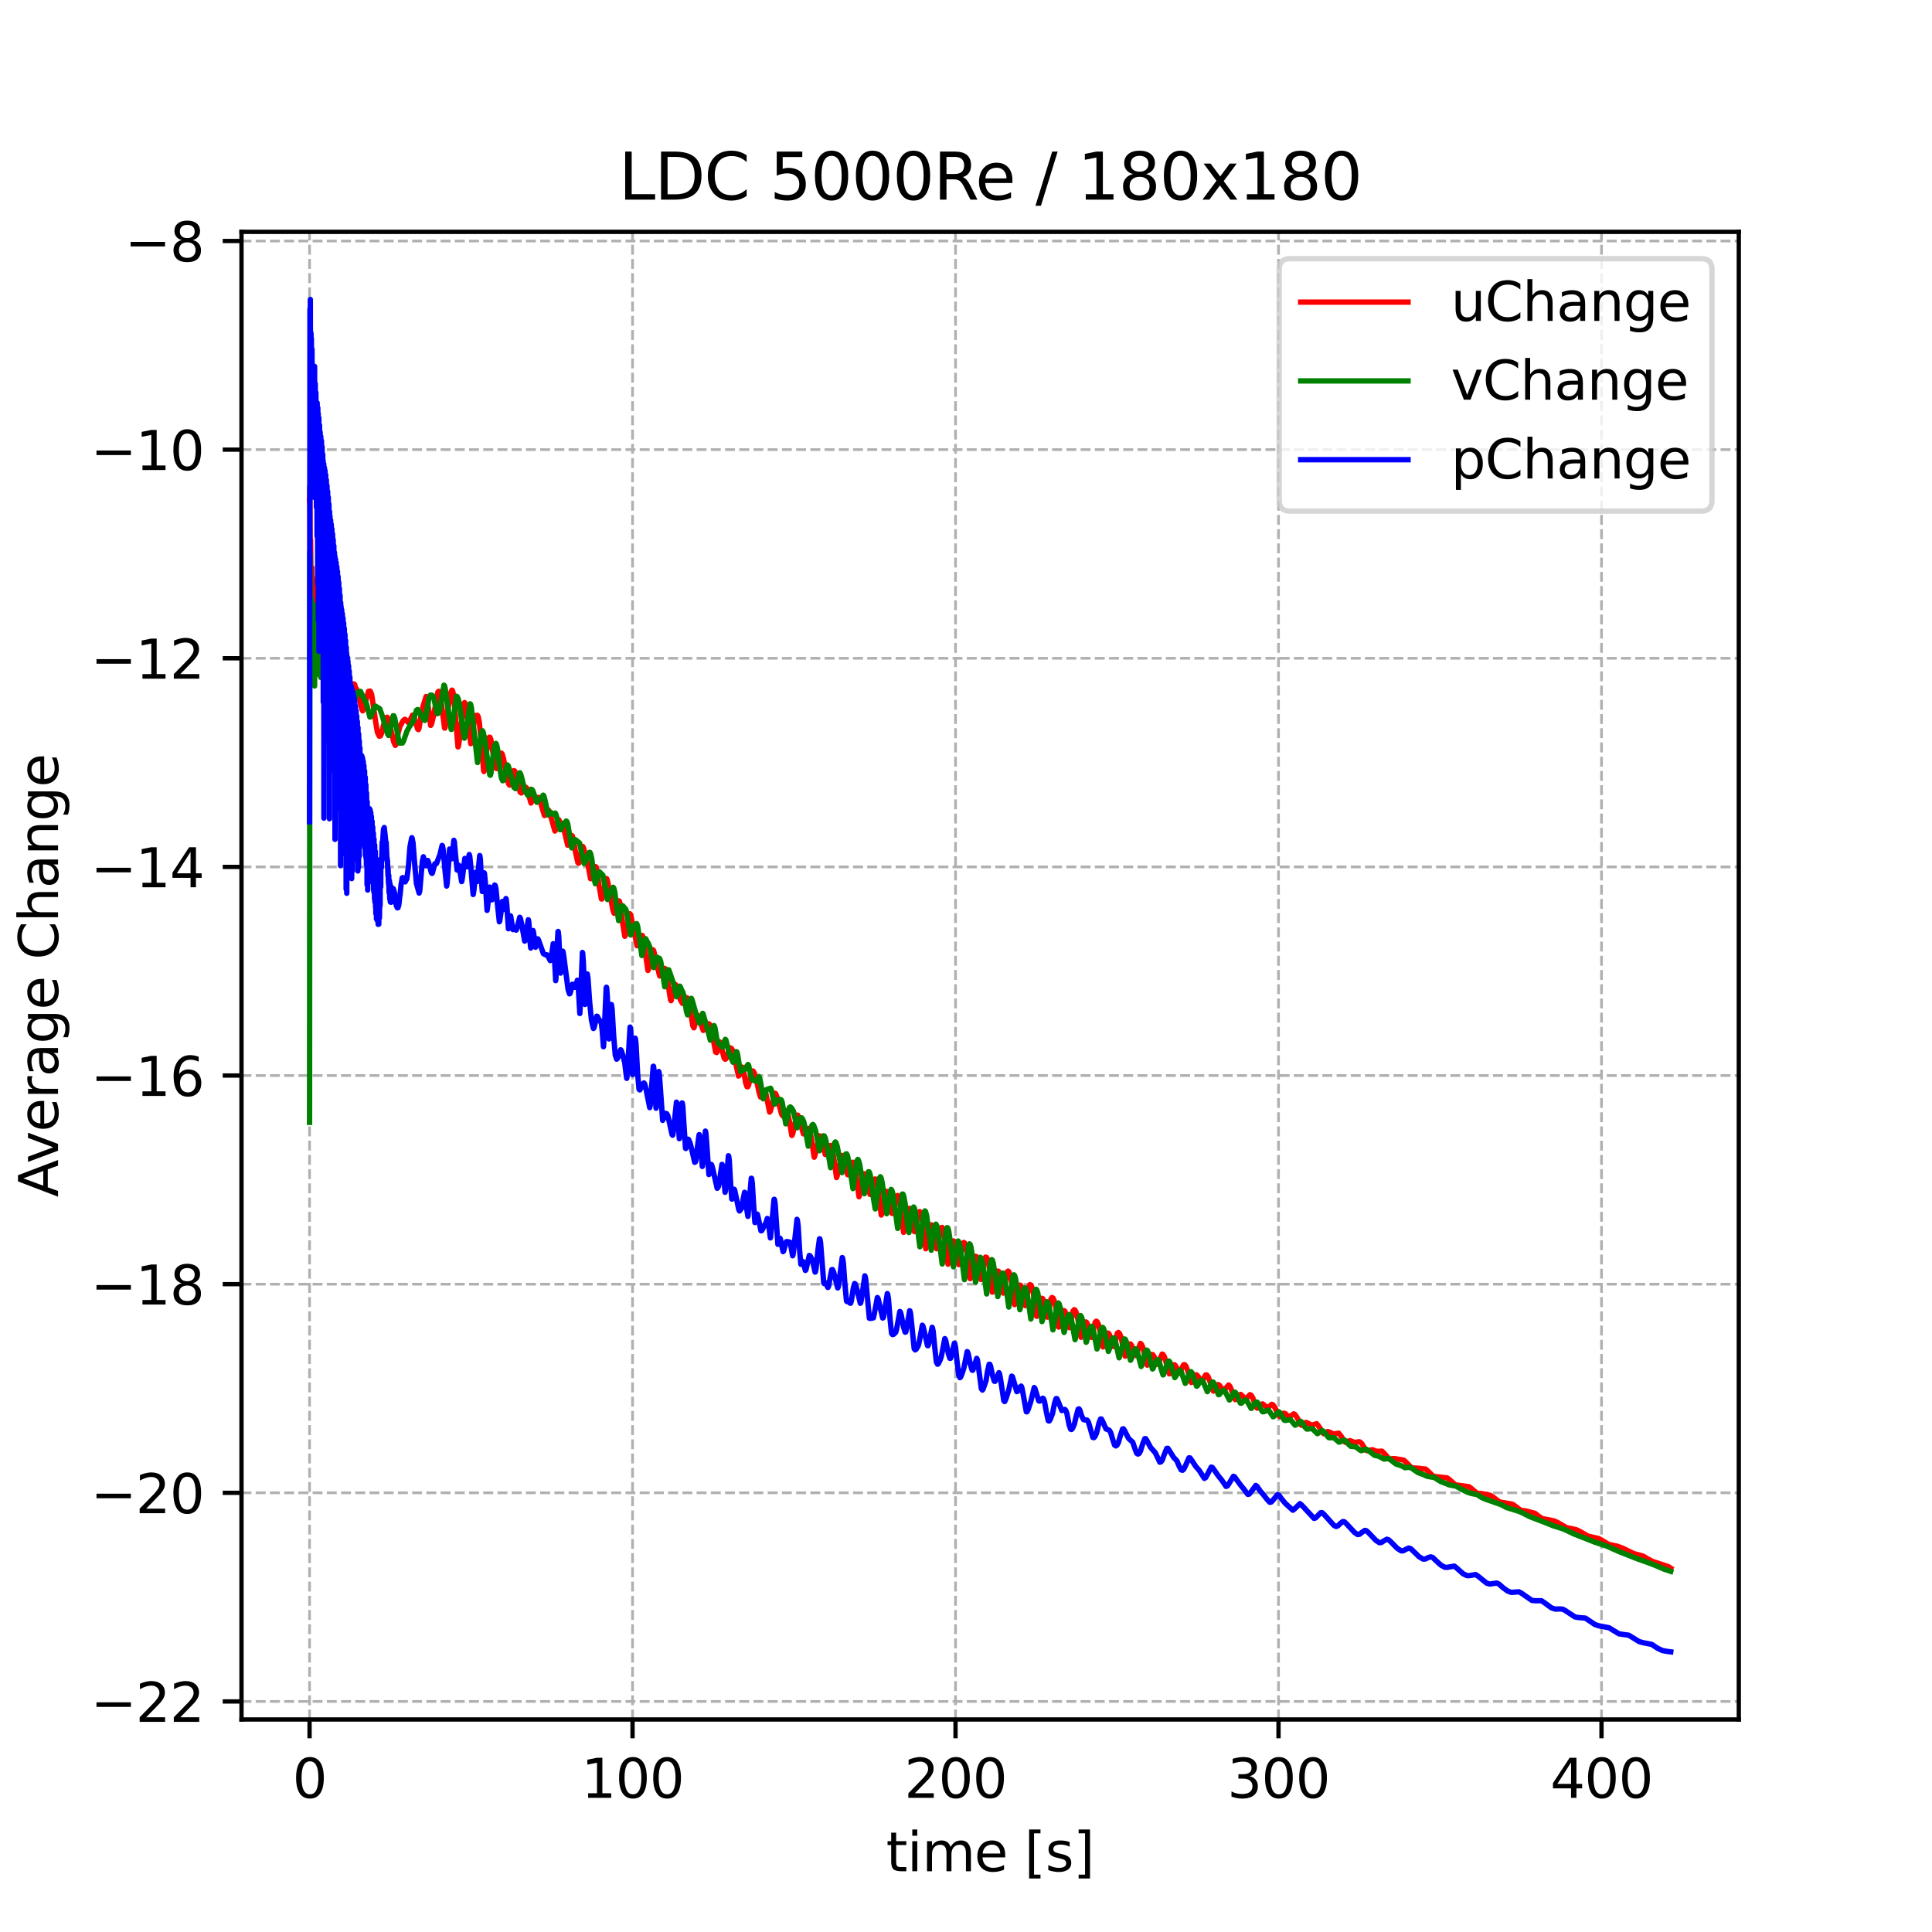 <?xml version="1.0" encoding="utf-8" standalone="no"?>
<!DOCTYPE svg PUBLIC "-//W3C//DTD SVG 1.1//EN"
  "http://www.w3.org/Graphics/SVG/1.1/DTD/svg11.dtd">
<svg xmlns:xlink="http://www.w3.org/1999/xlink" width="360pt" height="360pt" viewBox="0 0 360 360" xmlns="http://www.w3.org/2000/svg" version="1.1">
 <defs>
  <style type="text/css">*{stroke-linejoin: round; stroke-linecap: butt}</style>
 </defs>
 <g id="figure_1">
  <g id="patch_1">
   <path d="M 0 360 
L 360 360 
L 360 0 
L 0 0 
z
" style="fill: #ffffff"/>
  </g>
  <g id="axes_1">
   <g id="patch_2">
    <path d="M 45 320.4 
L 324 320.4 
L 324 43.2 
L 45 43.2 
z
" style="fill: #ffffff"/>
   </g>
   <g id="matplotlib.axis_1">
    <g id="xtick_1">
     <g id="line2d_1">
      <path d="M 57.682 320.4 
L 57.682 43.2 
" clip-path="url(#p0c16a2b734)" style="fill: none; stroke-dasharray: 1.85,0.8; stroke-dashoffset: 0; stroke: #b0b0b0; stroke-width: 0.5"/>
     </g>
     <g id="line2d_2">
      <defs>
       <path id="mea8e506692" d="M 0 0 
L 0 3.5 
" style="stroke: #000000; stroke-width: 0.8"/>
      </defs>
      <g>
       <use xlink:href="#mea8e506692" x="57.682" y="320.4" style="stroke: #000000; stroke-width: 0.8"/>
      </g>
     </g>
     <g id="text_1">
      <!-- 0 -->
      <g transform="translate(54.501 334.998) scale(0.1 -0.1)">
       <defs>
        <path id="DejaVuSans-30" d="M 2034 4250 
Q 1547 4250 1301 3770 
Q 1056 3291 1056 2328 
Q 1056 1369 1301 889 
Q 1547 409 2034 409 
Q 2525 409 2770 889 
Q 3016 1369 3016 2328 
Q 3016 3291 2770 3770 
Q 2525 4250 2034 4250 
z
M 2034 4750 
Q 2819 4750 3233 4129 
Q 3647 3509 3647 2328 
Q 3647 1150 3233 529 
Q 2819 -91 2034 -91 
Q 1250 -91 836 529 
Q 422 1150 422 2328 
Q 422 3509 836 4129 
Q 1250 4750 2034 4750 
z
" transform="scale(0.016)"/>
       </defs>
       <use xlink:href="#DejaVuSans-30"/>
      </g>
     </g>
    </g>
    <g id="xtick_2">
     <g id="line2d_3">
      <path d="M 117.865 320.4 
L 117.865 43.2 
" clip-path="url(#p0c16a2b734)" style="fill: none; stroke-dasharray: 1.85,0.8; stroke-dashoffset: 0; stroke: #b0b0b0; stroke-width: 0.5"/>
     </g>
     <g id="line2d_4">
      <g>
       <use xlink:href="#mea8e506692" x="117.865" y="320.4" style="stroke: #000000; stroke-width: 0.8"/>
      </g>
     </g>
     <g id="text_2">
      <!-- 100 -->
      <g transform="translate(108.321 334.998) scale(0.1 -0.1)">
       <defs>
        <path id="DejaVuSans-31" d="M 794 531 
L 1825 531 
L 1825 4091 
L 703 3866 
L 703 4441 
L 1819 4666 
L 2450 4666 
L 2450 531 
L 3481 531 
L 3481 0 
L 794 0 
L 794 531 
z
" transform="scale(0.016)"/>
       </defs>
       <use xlink:href="#DejaVuSans-31"/>
       <use xlink:href="#DejaVuSans-30" x="63.623"/>
       <use xlink:href="#DejaVuSans-30" x="127.246"/>
      </g>
     </g>
    </g>
    <g id="xtick_3">
     <g id="line2d_5">
      <path d="M 178.048 320.4 
L 178.048 43.2 
" clip-path="url(#p0c16a2b734)" style="fill: none; stroke-dasharray: 1.85,0.8; stroke-dashoffset: 0; stroke: #b0b0b0; stroke-width: 0.5"/>
     </g>
     <g id="line2d_6">
      <g>
       <use xlink:href="#mea8e506692" x="178.048" y="320.4" style="stroke: #000000; stroke-width: 0.8"/>
      </g>
     </g>
     <g id="text_3">
      <!-- 200 -->
      <g transform="translate(168.505 334.998) scale(0.1 -0.1)">
       <defs>
        <path id="DejaVuSans-32" d="M 1228 531 
L 3431 531 
L 3431 0 
L 469 0 
L 469 531 
Q 828 903 1448 1529 
Q 2069 2156 2228 2338 
Q 2531 2678 2651 2914 
Q 2772 3150 2772 3378 
Q 2772 3750 2511 3984 
Q 2250 4219 1831 4219 
Q 1534 4219 1204 4116 
Q 875 4013 500 3803 
L 500 4441 
Q 881 4594 1212 4672 
Q 1544 4750 1819 4750 
Q 2544 4750 2975 4387 
Q 3406 4025 3406 3419 
Q 3406 3131 3298 2873 
Q 3191 2616 2906 2266 
Q 2828 2175 2409 1742 
Q 1991 1309 1228 531 
z
" transform="scale(0.016)"/>
       </defs>
       <use xlink:href="#DejaVuSans-32"/>
       <use xlink:href="#DejaVuSans-30" x="63.623"/>
       <use xlink:href="#DejaVuSans-30" x="127.246"/>
      </g>
     </g>
    </g>
    <g id="xtick_4">
     <g id="line2d_7">
      <path d="M 238.232 320.4 
L 238.232 43.2 
" clip-path="url(#p0c16a2b734)" style="fill: none; stroke-dasharray: 1.85,0.8; stroke-dashoffset: 0; stroke: #b0b0b0; stroke-width: 0.5"/>
     </g>
     <g id="line2d_8">
      <g>
       <use xlink:href="#mea8e506692" x="238.232" y="320.4" style="stroke: #000000; stroke-width: 0.8"/>
      </g>
     </g>
     <g id="text_4">
      <!-- 300 -->
      <g transform="translate(228.688 334.998) scale(0.1 -0.1)">
       <defs>
        <path id="DejaVuSans-33" d="M 2597 2516 
Q 3050 2419 3304 2112 
Q 3559 1806 3559 1356 
Q 3559 666 3084 287 
Q 2609 -91 1734 -91 
Q 1441 -91 1130 -33 
Q 819 25 488 141 
L 488 750 
Q 750 597 1062 519 
Q 1375 441 1716 441 
Q 2309 441 2620 675 
Q 2931 909 2931 1356 
Q 2931 1769 2642 2001 
Q 2353 2234 1838 2234 
L 1294 2234 
L 1294 2753 
L 1863 2753 
Q 2328 2753 2575 2939 
Q 2822 3125 2822 3475 
Q 2822 3834 2567 4026 
Q 2313 4219 1838 4219 
Q 1578 4219 1281 4162 
Q 984 4106 628 3988 
L 628 4550 
Q 988 4650 1302 4700 
Q 1616 4750 1894 4750 
Q 2613 4750 3031 4423 
Q 3450 4097 3450 3541 
Q 3450 3153 3228 2886 
Q 3006 2619 2597 2516 
z
" transform="scale(0.016)"/>
       </defs>
       <use xlink:href="#DejaVuSans-33"/>
       <use xlink:href="#DejaVuSans-30" x="63.623"/>
       <use xlink:href="#DejaVuSans-30" x="127.246"/>
      </g>
     </g>
    </g>
    <g id="xtick_5">
     <g id="line2d_9">
      <path d="M 298.415 320.4 
L 298.415 43.2 
" clip-path="url(#p0c16a2b734)" style="fill: none; stroke-dasharray: 1.85,0.8; stroke-dashoffset: 0; stroke: #b0b0b0; stroke-width: 0.5"/>
     </g>
     <g id="line2d_10">
      <g>
       <use xlink:href="#mea8e506692" x="298.415" y="320.4" style="stroke: #000000; stroke-width: 0.8"/>
      </g>
     </g>
     <g id="text_5">
      <!-- 400 -->
      <g transform="translate(288.871 334.998) scale(0.1 -0.1)">
       <defs>
        <path id="DejaVuSans-34" d="M 2419 4116 
L 825 1625 
L 2419 1625 
L 2419 4116 
z
M 2253 4666 
L 3047 4666 
L 3047 1625 
L 3713 1625 
L 3713 1100 
L 3047 1100 
L 3047 0 
L 2419 0 
L 2419 1100 
L 313 1100 
L 313 1709 
L 2253 4666 
z
" transform="scale(0.016)"/>
       </defs>
       <use xlink:href="#DejaVuSans-34"/>
       <use xlink:href="#DejaVuSans-30" x="63.623"/>
       <use xlink:href="#DejaVuSans-30" x="127.246"/>
      </g>
     </g>
    </g>
    <g id="text_6">
     <!-- time [s] -->
     <g transform="translate(165.109 348.677) scale(0.1 -0.1)">
      <defs>
       <path id="DejaVuSans-74" d="M 1172 4494 
L 1172 3500 
L 2356 3500 
L 2356 3053 
L 1172 3053 
L 1172 1153 
Q 1172 725 1289 603 
Q 1406 481 1766 481 
L 2356 481 
L 2356 0 
L 1766 0 
Q 1100 0 847 248 
Q 594 497 594 1153 
L 594 3053 
L 172 3053 
L 172 3500 
L 594 3500 
L 594 4494 
L 1172 4494 
z
" transform="scale(0.016)"/>
       <path id="DejaVuSans-69" d="M 603 3500 
L 1178 3500 
L 1178 0 
L 603 0 
L 603 3500 
z
M 603 4863 
L 1178 4863 
L 1178 4134 
L 603 4134 
L 603 4863 
z
" transform="scale(0.016)"/>
       <path id="DejaVuSans-6d" d="M 3328 2828 
Q 3544 3216 3844 3400 
Q 4144 3584 4550 3584 
Q 5097 3584 5394 3201 
Q 5691 2819 5691 2113 
L 5691 0 
L 5113 0 
L 5113 2094 
Q 5113 2597 4934 2840 
Q 4756 3084 4391 3084 
Q 3944 3084 3684 2787 
Q 3425 2491 3425 1978 
L 3425 0 
L 2847 0 
L 2847 2094 
Q 2847 2600 2669 2842 
Q 2491 3084 2119 3084 
Q 1678 3084 1418 2786 
Q 1159 2488 1159 1978 
L 1159 0 
L 581 0 
L 581 3500 
L 1159 3500 
L 1159 2956 
Q 1356 3278 1631 3431 
Q 1906 3584 2284 3584 
Q 2666 3584 2933 3390 
Q 3200 3197 3328 2828 
z
" transform="scale(0.016)"/>
       <path id="DejaVuSans-65" d="M 3597 1894 
L 3597 1613 
L 953 1613 
Q 991 1019 1311 708 
Q 1631 397 2203 397 
Q 2534 397 2845 478 
Q 3156 559 3463 722 
L 3463 178 
Q 3153 47 2828 -22 
Q 2503 -91 2169 -91 
Q 1331 -91 842 396 
Q 353 884 353 1716 
Q 353 2575 817 3079 
Q 1281 3584 2069 3584 
Q 2775 3584 3186 3129 
Q 3597 2675 3597 1894 
z
M 3022 2063 
Q 3016 2534 2758 2815 
Q 2500 3097 2075 3097 
Q 1594 3097 1305 2825 
Q 1016 2553 972 2059 
L 3022 2063 
z
" transform="scale(0.016)"/>
       <path id="DejaVuSans-20" transform="scale(0.016)"/>
       <path id="DejaVuSans-5b" d="M 550 4863 
L 1875 4863 
L 1875 4416 
L 1125 4416 
L 1125 -397 
L 1875 -397 
L 1875 -844 
L 550 -844 
L 550 4863 
z
" transform="scale(0.016)"/>
       <path id="DejaVuSans-73" d="M 2834 3397 
L 2834 2853 
Q 2591 2978 2328 3040 
Q 2066 3103 1784 3103 
Q 1356 3103 1142 2972 
Q 928 2841 928 2578 
Q 928 2378 1081 2264 
Q 1234 2150 1697 2047 
L 1894 2003 
Q 2506 1872 2764 1633 
Q 3022 1394 3022 966 
Q 3022 478 2636 193 
Q 2250 -91 1575 -91 
Q 1294 -91 989 -36 
Q 684 19 347 128 
L 347 722 
Q 666 556 975 473 
Q 1284 391 1588 391 
Q 1994 391 2212 530 
Q 2431 669 2431 922 
Q 2431 1156 2273 1281 
Q 2116 1406 1581 1522 
L 1381 1569 
Q 847 1681 609 1914 
Q 372 2147 372 2553 
Q 372 3047 722 3315 
Q 1072 3584 1716 3584 
Q 2034 3584 2315 3537 
Q 2597 3491 2834 3397 
z
" transform="scale(0.016)"/>
       <path id="DejaVuSans-5d" d="M 1947 4863 
L 1947 -844 
L 622 -844 
L 622 -397 
L 1369 -397 
L 1369 4416 
L 622 4416 
L 622 4863 
L 1947 4863 
z
" transform="scale(0.016)"/>
      </defs>
      <use xlink:href="#DejaVuSans-74"/>
      <use xlink:href="#DejaVuSans-69" x="39.209"/>
      <use xlink:href="#DejaVuSans-6d" x="66.992"/>
      <use xlink:href="#DejaVuSans-65" x="164.404"/>
      <use xlink:href="#DejaVuSans-20" x="225.928"/>
      <use xlink:href="#DejaVuSans-5b" x="257.715"/>
      <use xlink:href="#DejaVuSans-73" x="296.729"/>
      <use xlink:href="#DejaVuSans-5d" x="348.828"/>
     </g>
    </g>
   </g>
   <g id="matplotlib.axis_2">
    <g id="ytick_1">
     <g id="line2d_11">
      <path d="M 45 317.039 
L 324 317.039 
" clip-path="url(#p0c16a2b734)" style="fill: none; stroke-dasharray: 1.85,0.8; stroke-dashoffset: 0; stroke: #b0b0b0; stroke-width: 0.5"/>
     </g>
     <g id="line2d_12">
      <defs>
       <path id="mce57e24343" d="M 0 0 
L -3.5 0 
" style="stroke: #000000; stroke-width: 0.8"/>
      </defs>
      <g>
       <use xlink:href="#mce57e24343" x="45" y="317.039" style="stroke: #000000; stroke-width: 0.8"/>
      </g>
     </g>
     <g id="text_7">
      <!-- −22 -->
      <g transform="translate(16.895 320.838) scale(0.1 -0.1)">
       <defs>
        <path id="DejaVuSans-2212" d="M 678 2272 
L 4684 2272 
L 4684 1741 
L 678 1741 
L 678 2272 
z
" transform="scale(0.016)"/>
       </defs>
       <use xlink:href="#DejaVuSans-2212"/>
       <use xlink:href="#DejaVuSans-32" x="83.789"/>
       <use xlink:href="#DejaVuSans-32" x="147.412"/>
      </g>
     </g>
    </g>
    <g id="ytick_2">
     <g id="line2d_13">
      <path d="M 45 278.162 
L 324 278.162 
" clip-path="url(#p0c16a2b734)" style="fill: none; stroke-dasharray: 1.85,0.8; stroke-dashoffset: 0; stroke: #b0b0b0; stroke-width: 0.5"/>
     </g>
     <g id="line2d_14">
      <g>
       <use xlink:href="#mce57e24343" x="45" y="278.162" style="stroke: #000000; stroke-width: 0.8"/>
      </g>
     </g>
     <g id="text_8">
      <!-- −20 -->
      <g transform="translate(16.895 281.962) scale(0.1 -0.1)">
       <use xlink:href="#DejaVuSans-2212"/>
       <use xlink:href="#DejaVuSans-32" x="83.789"/>
       <use xlink:href="#DejaVuSans-30" x="147.412"/>
      </g>
     </g>
    </g>
    <g id="ytick_3">
     <g id="line2d_15">
      <path d="M 45 239.286 
L 324 239.286 
" clip-path="url(#p0c16a2b734)" style="fill: none; stroke-dasharray: 1.85,0.8; stroke-dashoffset: 0; stroke: #b0b0b0; stroke-width: 0.5"/>
     </g>
     <g id="line2d_16">
      <g>
       <use xlink:href="#mce57e24343" x="45" y="239.286" style="stroke: #000000; stroke-width: 0.8"/>
      </g>
     </g>
     <g id="text_9">
      <!-- −18 -->
      <g transform="translate(16.895 243.085) scale(0.1 -0.1)">
       <defs>
        <path id="DejaVuSans-38" d="M 2034 2216 
Q 1584 2216 1326 1975 
Q 1069 1734 1069 1313 
Q 1069 891 1326 650 
Q 1584 409 2034 409 
Q 2484 409 2743 651 
Q 3003 894 3003 1313 
Q 3003 1734 2745 1975 
Q 2488 2216 2034 2216 
z
M 1403 2484 
Q 997 2584 770 2862 
Q 544 3141 544 3541 
Q 544 4100 942 4425 
Q 1341 4750 2034 4750 
Q 2731 4750 3128 4425 
Q 3525 4100 3525 3541 
Q 3525 3141 3298 2862 
Q 3072 2584 2669 2484 
Q 3125 2378 3379 2068 
Q 3634 1759 3634 1313 
Q 3634 634 3220 271 
Q 2806 -91 2034 -91 
Q 1263 -91 848 271 
Q 434 634 434 1313 
Q 434 1759 690 2068 
Q 947 2378 1403 2484 
z
M 1172 3481 
Q 1172 3119 1398 2916 
Q 1625 2713 2034 2713 
Q 2441 2713 2670 2916 
Q 2900 3119 2900 3481 
Q 2900 3844 2670 4047 
Q 2441 4250 2034 4250 
Q 1625 4250 1398 4047 
Q 1172 3844 1172 3481 
z
" transform="scale(0.016)"/>
       </defs>
       <use xlink:href="#DejaVuSans-2212"/>
       <use xlink:href="#DejaVuSans-31" x="83.789"/>
       <use xlink:href="#DejaVuSans-38" x="147.412"/>
      </g>
     </g>
    </g>
    <g id="ytick_4">
     <g id="line2d_17">
      <path d="M 45 200.41 
L 324 200.41 
" clip-path="url(#p0c16a2b734)" style="fill: none; stroke-dasharray: 1.85,0.8; stroke-dashoffset: 0; stroke: #b0b0b0; stroke-width: 0.5"/>
     </g>
     <g id="line2d_18">
      <g>
       <use xlink:href="#mce57e24343" x="45" y="200.41" style="stroke: #000000; stroke-width: 0.8"/>
      </g>
     </g>
     <g id="text_10">
      <!-- −16 -->
      <g transform="translate(16.895 204.209) scale(0.1 -0.1)">
       <defs>
        <path id="DejaVuSans-36" d="M 2113 2584 
Q 1688 2584 1439 2293 
Q 1191 2003 1191 1497 
Q 1191 994 1439 701 
Q 1688 409 2113 409 
Q 2538 409 2786 701 
Q 3034 994 3034 1497 
Q 3034 2003 2786 2293 
Q 2538 2584 2113 2584 
z
M 3366 4563 
L 3366 3988 
Q 3128 4100 2886 4159 
Q 2644 4219 2406 4219 
Q 1781 4219 1451 3797 
Q 1122 3375 1075 2522 
Q 1259 2794 1537 2939 
Q 1816 3084 2150 3084 
Q 2853 3084 3261 2657 
Q 3669 2231 3669 1497 
Q 3669 778 3244 343 
Q 2819 -91 2113 -91 
Q 1303 -91 875 529 
Q 447 1150 447 2328 
Q 447 3434 972 4092 
Q 1497 4750 2381 4750 
Q 2619 4750 2861 4703 
Q 3103 4656 3366 4563 
z
" transform="scale(0.016)"/>
       </defs>
       <use xlink:href="#DejaVuSans-2212"/>
       <use xlink:href="#DejaVuSans-31" x="83.789"/>
       <use xlink:href="#DejaVuSans-36" x="147.412"/>
      </g>
     </g>
    </g>
    <g id="ytick_5">
     <g id="line2d_19">
      <path d="M 45 161.534 
L 324 161.534 
" clip-path="url(#p0c16a2b734)" style="fill: none; stroke-dasharray: 1.85,0.8; stroke-dashoffset: 0; stroke: #b0b0b0; stroke-width: 0.5"/>
     </g>
     <g id="line2d_20">
      <g>
       <use xlink:href="#mce57e24343" x="45" y="161.534" style="stroke: #000000; stroke-width: 0.8"/>
      </g>
     </g>
     <g id="text_11">
      <!-- −14 -->
      <g transform="translate(16.895 165.333) scale(0.1 -0.1)">
       <use xlink:href="#DejaVuSans-2212"/>
       <use xlink:href="#DejaVuSans-31" x="83.789"/>
       <use xlink:href="#DejaVuSans-34" x="147.412"/>
      </g>
     </g>
    </g>
    <g id="ytick_6">
     <g id="line2d_21">
      <path d="M 45 122.658 
L 324 122.658 
" clip-path="url(#p0c16a2b734)" style="fill: none; stroke-dasharray: 1.85,0.8; stroke-dashoffset: 0; stroke: #b0b0b0; stroke-width: 0.5"/>
     </g>
     <g id="line2d_22">
      <g>
       <use xlink:href="#mce57e24343" x="45" y="122.658" style="stroke: #000000; stroke-width: 0.8"/>
      </g>
     </g>
     <g id="text_12">
      <!-- −12 -->
      <g transform="translate(16.895 126.457) scale(0.1 -0.1)">
       <use xlink:href="#DejaVuSans-2212"/>
       <use xlink:href="#DejaVuSans-31" x="83.789"/>
       <use xlink:href="#DejaVuSans-32" x="147.412"/>
      </g>
     </g>
    </g>
    <g id="ytick_7">
     <g id="line2d_23">
      <path d="M 45 83.781 
L 324 83.781 
" clip-path="url(#p0c16a2b734)" style="fill: none; stroke-dasharray: 1.85,0.8; stroke-dashoffset: 0; stroke: #b0b0b0; stroke-width: 0.5"/>
     </g>
     <g id="line2d_24">
      <g>
       <use xlink:href="#mce57e24343" x="45" y="83.781" style="stroke: #000000; stroke-width: 0.8"/>
      </g>
     </g>
     <g id="text_13">
      <!-- −10 -->
      <g transform="translate(16.895 87.581) scale(0.1 -0.1)">
       <use xlink:href="#DejaVuSans-2212"/>
       <use xlink:href="#DejaVuSans-31" x="83.789"/>
       <use xlink:href="#DejaVuSans-30" x="147.412"/>
      </g>
     </g>
    </g>
    <g id="ytick_8">
     <g id="line2d_25">
      <path d="M 45 44.905 
L 324 44.905 
" clip-path="url(#p0c16a2b734)" style="fill: none; stroke-dasharray: 1.85,0.8; stroke-dashoffset: 0; stroke: #b0b0b0; stroke-width: 0.5"/>
     </g>
     <g id="line2d_26">
      <g>
       <use xlink:href="#mce57e24343" x="45" y="44.905" style="stroke: #000000; stroke-width: 0.8"/>
      </g>
     </g>
     <g id="text_14">
      <!-- −8 -->
      <g transform="translate(23.258 48.705) scale(0.1 -0.1)">
       <use xlink:href="#DejaVuSans-2212"/>
       <use xlink:href="#DejaVuSans-38" x="83.789"/>
      </g>
     </g>
    </g>
    <g id="text_15">
     <!-- Average Change -->
     <g transform="translate(10.816 223.066) rotate(-90) scale(0.1 -0.1)">
      <defs>
       <path id="DejaVuSans-41" d="M 2188 4044 
L 1331 1722 
L 3047 1722 
L 2188 4044 
z
M 1831 4666 
L 2547 4666 
L 4325 0 
L 3669 0 
L 3244 1197 
L 1141 1197 
L 716 0 
L 50 0 
L 1831 4666 
z
" transform="scale(0.016)"/>
       <path id="DejaVuSans-76" d="M 191 3500 
L 800 3500 
L 1894 563 
L 2988 3500 
L 3597 3500 
L 2284 0 
L 1503 0 
L 191 3500 
z
" transform="scale(0.016)"/>
       <path id="DejaVuSans-72" d="M 2631 2963 
Q 2534 3019 2420 3045 
Q 2306 3072 2169 3072 
Q 1681 3072 1420 2755 
Q 1159 2438 1159 1844 
L 1159 0 
L 581 0 
L 581 3500 
L 1159 3500 
L 1159 2956 
Q 1341 3275 1631 3429 
Q 1922 3584 2338 3584 
Q 2397 3584 2469 3576 
Q 2541 3569 2628 3553 
L 2631 2963 
z
" transform="scale(0.016)"/>
       <path id="DejaVuSans-61" d="M 2194 1759 
Q 1497 1759 1228 1600 
Q 959 1441 959 1056 
Q 959 750 1161 570 
Q 1363 391 1709 391 
Q 2188 391 2477 730 
Q 2766 1069 2766 1631 
L 2766 1759 
L 2194 1759 
z
M 3341 1997 
L 3341 0 
L 2766 0 
L 2766 531 
Q 2569 213 2275 61 
Q 1981 -91 1556 -91 
Q 1019 -91 701 211 
Q 384 513 384 1019 
Q 384 1609 779 1909 
Q 1175 2209 1959 2209 
L 2766 2209 
L 2766 2266 
Q 2766 2663 2505 2880 
Q 2244 3097 1772 3097 
Q 1472 3097 1187 3025 
Q 903 2953 641 2809 
L 641 3341 
Q 956 3463 1253 3523 
Q 1550 3584 1831 3584 
Q 2591 3584 2966 3190 
Q 3341 2797 3341 1997 
z
" transform="scale(0.016)"/>
       <path id="DejaVuSans-67" d="M 2906 1791 
Q 2906 2416 2648 2759 
Q 2391 3103 1925 3103 
Q 1463 3103 1205 2759 
Q 947 2416 947 1791 
Q 947 1169 1205 825 
Q 1463 481 1925 481 
Q 2391 481 2648 825 
Q 2906 1169 2906 1791 
z
M 3481 434 
Q 3481 -459 3084 -895 
Q 2688 -1331 1869 -1331 
Q 1566 -1331 1297 -1286 
Q 1028 -1241 775 -1147 
L 775 -588 
Q 1028 -725 1275 -790 
Q 1522 -856 1778 -856 
Q 2344 -856 2625 -561 
Q 2906 -266 2906 331 
L 2906 616 
Q 2728 306 2450 153 
Q 2172 0 1784 0 
Q 1141 0 747 490 
Q 353 981 353 1791 
Q 353 2603 747 3093 
Q 1141 3584 1784 3584 
Q 2172 3584 2450 3431 
Q 2728 3278 2906 2969 
L 2906 3500 
L 3481 3500 
L 3481 434 
z
" transform="scale(0.016)"/>
       <path id="DejaVuSans-43" d="M 4122 4306 
L 4122 3641 
Q 3803 3938 3442 4084 
Q 3081 4231 2675 4231 
Q 1875 4231 1450 3742 
Q 1025 3253 1025 2328 
Q 1025 1406 1450 917 
Q 1875 428 2675 428 
Q 3081 428 3442 575 
Q 3803 722 4122 1019 
L 4122 359 
Q 3791 134 3420 21 
Q 3050 -91 2638 -91 
Q 1578 -91 968 557 
Q 359 1206 359 2328 
Q 359 3453 968 4101 
Q 1578 4750 2638 4750 
Q 3056 4750 3426 4639 
Q 3797 4528 4122 4306 
z
" transform="scale(0.016)"/>
       <path id="DejaVuSans-68" d="M 3513 2113 
L 3513 0 
L 2938 0 
L 2938 2094 
Q 2938 2591 2744 2837 
Q 2550 3084 2163 3084 
Q 1697 3084 1428 2787 
Q 1159 2491 1159 1978 
L 1159 0 
L 581 0 
L 581 4863 
L 1159 4863 
L 1159 2956 
Q 1366 3272 1645 3428 
Q 1925 3584 2291 3584 
Q 2894 3584 3203 3211 
Q 3513 2838 3513 2113 
z
" transform="scale(0.016)"/>
       <path id="DejaVuSans-6e" d="M 3513 2113 
L 3513 0 
L 2938 0 
L 2938 2094 
Q 2938 2591 2744 2837 
Q 2550 3084 2163 3084 
Q 1697 3084 1428 2787 
Q 1159 2491 1159 1978 
L 1159 0 
L 581 0 
L 581 3500 
L 1159 3500 
L 1159 2956 
Q 1366 3272 1645 3428 
Q 1925 3584 2291 3584 
Q 2894 3584 3203 3211 
Q 3513 2838 3513 2113 
z
" transform="scale(0.016)"/>
      </defs>
      <use xlink:href="#DejaVuSans-41"/>
      <use xlink:href="#DejaVuSans-76" x="62.533"/>
      <use xlink:href="#DejaVuSans-65" x="121.713"/>
      <use xlink:href="#DejaVuSans-72" x="183.236"/>
      <use xlink:href="#DejaVuSans-61" x="224.35"/>
      <use xlink:href="#DejaVuSans-67" x="285.629"/>
      <use xlink:href="#DejaVuSans-65" x="349.105"/>
      <use xlink:href="#DejaVuSans-20" x="410.629"/>
      <use xlink:href="#DejaVuSans-43" x="442.416"/>
      <use xlink:href="#DejaVuSans-68" x="512.24"/>
      <use xlink:href="#DejaVuSans-61" x="575.619"/>
      <use xlink:href="#DejaVuSans-6e" x="636.898"/>
      <use xlink:href="#DejaVuSans-67" x="700.277"/>
      <use xlink:href="#DejaVuSans-65" x="763.754"/>
     </g>
    </g>
   </g>
   <g id="line2d_27">
    <path d="M 57.682 93.399 
L 57.706 93.739 
L 57.73 90.672 
L 57.754 93.024 
L 57.826 108.04 
L 57.874 100.565 
L 58.019 115.127 
L 58.115 105.757 
L 58.187 115.011 
L 58.211 107.483 
L 58.236 108.068 
L 58.26 116.866 
L 58.332 108.136 
L 58.356 109.217 
L 58.38 118.515 
L 58.404 108.772 
L 58.452 109.447 
L 58.5 118.823 
L 58.524 109.424 
L 58.573 111.725 
L 58.597 110.34 
L 58.621 120.16 
L 58.693 112.714 
L 58.717 111.53 
L 58.741 120.846 
L 58.813 114.345 
L 58.837 112.004 
L 58.861 120.403 
L 58.885 113.061 
L 58.982 121.272 
L 59.078 113.601 
L 59.102 119.084 
L 59.174 117.94 
L 59.198 113.481 
L 59.223 121.197 
L 59.271 116.693 
L 59.295 119.993 
L 59.319 114.291 
L 59.367 117.052 
L 59.391 116.21 
L 59.415 120.189 
L 59.439 114.315 
L 59.487 117.667 
L 59.56 115.359 
L 59.535 120.641 
L 59.584 117.953 
L 59.608 118.51 
L 59.68 115.154 
L 59.656 122.178 
L 59.704 117.676 
L 59.752 116.013 
L 59.776 121.324 
L 59.8 115.888 
L 59.872 116.14 
L 59.897 122.741 
L 59.969 120.382 
L 59.993 116.342 
L 60.017 121.981 
L 60.065 117.925 
L 60.137 122.602 
L 60.113 116.737 
L 60.161 117.625 
L 60.185 117.693 
L 60.258 122.509 
L 60.234 117.171 
L 60.282 118.109 
L 60.306 118.363 
L 60.378 122.638 
L 60.354 117.707 
L 60.402 119.023 
L 60.426 118.503 
L 60.45 122.647 
L 60.474 118.274 
L 60.522 119.448 
L 60.547 119.036 
L 60.571 123.175 
L 60.595 118.859 
L 60.643 120.453 
L 60.667 119.329 
L 60.691 122.841 
L 60.715 119.441 
L 60.811 123.277 
L 60.835 119.975 
L 60.908 120.102 
L 60.932 122.88 
L 61.004 121.889 
L 61.028 120.292 
L 61.052 123.072 
L 61.1 122.31 
L 61.124 122.285 
L 61.148 120.715 
L 61.172 122.848 
L 61.221 122.206 
L 61.245 122.636 
L 61.269 120.822 
L 61.293 122.798 
L 61.341 122.102 
L 61.365 122.754 
L 61.389 121.164 
L 61.437 121.949 
L 61.461 122.044 
L 61.485 123.075 
L 61.509 121.295 
L 61.558 122.245 
L 61.582 122.019 
L 61.606 123.101 
L 61.63 121.533 
L 61.678 122.514 
L 61.75 121.728 
L 61.726 123.368 
L 61.774 122.54 
L 61.822 122.126 
L 61.846 123.432 
L 61.871 121.929 
L 61.943 122.269 
L 61.967 123.657 
L 61.991 122.22 
L 62.039 123.343 
L 62.111 122.467 
L 62.087 123.82 
L 62.135 122.82 
L 62.208 124.027 
L 62.184 122.749 
L 62.232 122.851 
L 62.256 122.997 
L 62.328 124.281 
L 62.352 123.196 
L 62.376 123.265 
L 62.448 124.525 
L 62.472 123.657 
L 62.496 123.599 
L 62.641 124.854 
L 62.665 124.283 
L 62.689 125.125 
L 62.737 124.406 
L 62.882 125.518 
L 62.906 125.002 
L 62.93 125.618 
L 62.978 125.323 
L 63.026 125.292 
L 63.122 126.086 
L 63.146 125.575 
L 63.195 126.348 
L 63.219 126.158 
L 63.315 126.646 
L 63.267 125.833 
L 63.363 126.613 
L 63.387 126.114 
L 63.435 126.907 
L 63.459 126.83 
L 63.483 126.912 
L 63.508 126.41 
L 63.556 127.203 
L 63.58 127.176 
L 63.604 127.219 
L 63.628 126.747 
L 63.676 127.503 
L 63.7 127.493 
L 63.724 127.578 
L 63.772 127.115 
L 63.796 127.829 
L 63.821 127.826 
L 63.845 127.894 
L 63.893 127.457 
L 63.917 128.125 
L 63.965 128.206 
L 64.013 127.784 
L 64.037 128.393 
L 64.085 128.531 
L 64.109 128.199 
L 64.133 128.033 
L 64.182 128.869 
L 64.23 128.46 
L 64.254 128.205 
L 64.278 128.822 
L 64.302 129.178 
L 64.35 128.627 
L 64.374 128.293 
L 64.398 128.897 
L 64.422 129.348 
L 64.47 128.756 
L 64.495 128.375 
L 64.519 128.937 
L 64.543 129.435 
L 64.591 128.874 
L 64.615 128.45 
L 64.663 129.475 
L 64.687 129.454 
L 64.735 128.494 
L 64.783 129.44 
L 64.808 129.429 
L 64.856 128.485 
L 64.904 129.312 
L 64.928 129.315 
L 64.976 128.387 
L 65.024 129.136 
L 65.048 129.162 
L 65.096 128.25 
L 65.169 128.965 
L 65.337 127.923 
L 65.409 128.452 
L 65.433 128.187 
L 65.457 127.737 
L 65.53 128.22 
L 65.554 128.001 
L 65.578 127.581 
L 65.65 128.029 
L 65.843 127.423 
L 65.891 127.843 
L 65.939 127.462 
L 65.963 127.438 
L 66.011 127.878 
L 66.059 127.571 
L 66.083 127.544 
L 66.228 128.031 
L 66.396 128.538 
L 66.445 128.392 
L 66.469 128.638 
L 66.637 129.25 
L 66.685 129.169 
L 66.709 129.382 
L 66.878 130.134 
L 66.926 130.093 
L 67.167 131.135 
L 67.432 132.19 
L 67.576 132.456 
L 67.793 131.917 
L 68.659 128.82 
L 68.996 128.781 
L 69.261 129.461 
L 70.007 134.552 
L 70.32 136.444 
L 70.681 137.189 
L 70.874 137.127 
L 71.115 136.607 
L 71.5 135.007 
L 71.885 133.769 
L 72.15 133.641 
L 72.318 133.877 
L 72.559 134.771 
L 73.378 138.294 
L 73.666 138.89 
L 73.763 138.777 
L 74.124 136.834 
L 74.509 135.385 
L 75.087 134.321 
L 75.424 134.033 
L 75.592 134.111 
L 76.122 134.659 
L 76.146 134.64 
L 76.387 134.233 
L 76.868 133.266 
L 77.013 133.391 
L 77.229 133.973 
L 77.831 135.852 
L 77.952 135.954 
L 77.976 135.938 
L 78.096 135.612 
L 78.409 133.571 
L 78.77 131.792 
L 79.396 129.785 
L 79.42 129.798 
L 79.54 130.074 
L 79.733 131.248 
L 80.239 135.167 
L 80.287 135.134 
L 80.455 134.73 
L 80.792 133.322 
L 81.611 128.911 
L 81.755 128.81 
L 81.9 129.076 
L 82.14 130.112 
L 82.453 132.657 
L 82.838 135.659 
L 82.887 135.675 
L 82.935 135.597 
L 83.079 134.895 
L 83.922 129.224 
L 84.211 128.594 
L 84.307 128.664 
L 84.451 129.191 
L 84.668 131.113 
L 85.342 139.179 
L 85.414 139.072 
L 85.559 138.116 
L 86.425 131.069 
L 86.57 130.919 
L 86.594 130.938 
L 86.714 131.228 
L 86.931 132.46 
L 87.725 138.577 
L 87.798 138.413 
L 87.99 137.034 
L 88.448 133.827 
L 88.688 133.323 
L 88.953 133.279 
L 89.097 133.522 
L 89.314 134.586 
L 89.579 137.391 
L 90.133 143.692 
L 90.181 143.769 
L 90.229 143.654 
L 90.446 141.719 
L 90.903 138.258 
L 91.192 137.357 
L 91.312 137.393 
L 91.457 137.799 
L 91.721 139.44 
L 92.275 142.856 
L 92.492 143.212 
L 92.612 143.109 
L 92.757 142.42 
L 93.214 140.561 
L 93.431 140.33 
L 93.575 140.514 
L 93.816 141.309 
L 94.225 143.566 
L 94.755 146.019 
L 94.947 146.3 
L 95.044 146.097 
L 95.742 143.591 
L 95.886 143.648 
L 96.103 144.103 
L 96.464 145.642 
L 96.921 147.612 
L 97.138 147.763 
L 97.258 147.669 
L 97.908 146.652 
L 98.101 146.792 
L 98.342 147.3 
L 98.631 148.533 
L 98.943 149.631 
L 99.064 149.369 
L 99.377 148.705 
L 99.521 148.802 
L 99.762 149.107 
L 99.786 149.086 
L 100.316 148.568 
L 100.484 148.797 
L 100.749 149.637 
L 101.447 151.968 
L 101.616 151.887 
L 101.832 151.383 
L 102.097 150.901 
L 102.242 150.983 
L 102.458 151.537 
L 103.397 154.846 
L 103.493 154.719 
L 103.686 153.858 
L 103.999 152.734 
L 104.119 152.737 
L 104.312 153.129 
L 104.577 153.482 
L 104.865 153.836 
L 105.082 154.549 
L 105.78 157.493 
L 105.804 157.483 
L 105.973 157.233 
L 106.286 156.252 
L 106.551 155.689 
L 106.647 155.764 
L 106.815 156.32 
L 107.273 158.921 
L 107.682 160.748 
L 107.827 160.847 
L 107.923 160.643 
L 108.164 159.356 
L 108.501 157.753 
L 108.597 157.719 
L 108.621 157.741 
L 108.765 158.096 
L 109.68 161.774 
L 110.041 163.73 
L 110.162 163.736 
L 110.33 163.386 
L 110.98 161.483 
L 111.052 161.554 
L 111.197 162.066 
L 111.582 164.722 
L 112.063 167.512 
L 112.16 167.518 
L 112.184 167.487 
L 112.328 167.051 
L 113.002 163.693 
L 113.074 163.768 
L 113.243 164.353 
L 114.206 169.542 
L 114.423 170.174 
L 114.543 170.073 
L 114.76 169.484 
L 115.337 167.862 
L 115.434 167.97 
L 115.602 168.687 
L 116.011 171.937 
L 116.421 174.463 
L 116.493 174.385 
L 116.685 173.605 
L 117.36 170.253 
L 117.456 170.354 
L 117.624 170.992 
L 118.708 176.224 
L 118.732 176.215 
L 118.9 175.981 
L 119.671 174.312 
L 119.719 174.357 
L 119.863 174.797 
L 120.128 176.645 
L 120.73 180.832 
L 120.802 180.716 
L 121.067 179.339 
L 121.524 177.108 
L 121.693 176.978 
L 121.813 177.166 
L 122.03 178.119 
L 122.583 180.525 
L 122.92 181.855 
L 123.017 181.736 
L 123.859 180.454 
L 124.004 180.558 
L 124.172 181.118 
L 124.461 183.192 
L 124.943 186.295 
L 125.039 186.466 
L 125.063 186.429 
L 125.256 185.477 
L 125.689 183.57 
L 125.881 183.467 
L 126.05 183.688 
L 126.267 184.425 
L 126.796 186.369 
L 127.181 186.978 
L 127.206 186.948 
L 127.759 185.978 
L 128 185.907 
L 128.168 186.105 
L 128.409 186.81 
L 128.674 188.556 
L 129.107 191.187 
L 129.3 191.52 
L 129.324 191.502 
L 129.444 191.001 
L 129.878 189.138 
L 129.998 189.162 
L 130.167 189.56 
L 131.033 192 
L 131.202 191.93 
L 131.491 191.551 
L 131.804 190.844 
L 132.068 190.757 
L 132.261 190.916 
L 132.478 191.458 
L 132.815 193.092 
L 133.344 196.038 
L 133.537 196.13 
L 133.633 195.939 
L 134.115 194.15 
L 134.139 194.157 
L 134.259 194.373 
L 134.524 195.553 
L 134.933 197.174 
L 135.15 197.377 
L 135.294 197.252 
L 135.511 196.631 
L 136.04 195.246 
L 136.281 195.346 
L 136.522 195.746 
L 136.787 196.708 
L 137.605 200.502 
L 137.629 200.493 
L 137.822 200.254 
L 137.966 199.744 
L 138.279 198.84 
L 138.376 198.896 
L 138.52 199.331 
L 138.953 201.819 
L 139.194 202.493 
L 139.338 202.505 
L 139.483 202.224 
L 139.772 200.935 
L 140.157 199.583 
L 140.301 199.553 
L 140.542 199.892 
L 140.855 200.791 
L 141.457 203.619 
L 141.722 204.429 
L 141.842 204.368 
L 142.155 203.679 
L 142.468 203.178 
L 142.588 203.339 
L 142.781 204.11 
L 143.407 207.221 
L 143.431 207.21 
L 143.551 207.01 
L 143.792 206.134 
L 144.394 203.712 
L 144.514 203.772 
L 144.779 204.378 
L 145.164 205.843 
L 145.646 207.621 
L 145.862 207.941 
L 145.886 207.929 
L 146.031 207.708 
L 146.464 206.994 
L 146.633 207.078 
L 146.801 207.445 
L 147.042 208.653 
L 147.547 211.577 
L 147.572 211.562 
L 147.716 211.233 
L 148.053 209.638 
L 148.486 207.841 
L 148.631 207.777 
L 148.775 208.034 
L 149.16 209.414 
L 149.69 211.272 
L 150.075 211.14 
L 150.316 210.646 
L 150.605 210.257 
L 150.749 210.373 
L 150.966 210.975 
L 151.231 212.496 
L 151.712 215.635 
L 151.76 215.581 
L 151.929 214.962 
L 152.699 211.649 
L 152.82 211.695 
L 152.988 212.109 
L 153.782 215.13 
L 153.903 214.953 
L 154.673 213.471 
L 154.842 213.469 
L 154.986 213.756 
L 155.251 214.966 
L 155.877 219.421 
L 155.997 219.112 
L 156.888 215.303 
L 156.912 215.311 
L 157.056 215.497 
L 157.297 216.334 
L 157.947 218.897 
L 157.971 218.881 
L 158.164 218.207 
L 158.549 217.175 
L 158.91 216.569 
L 159.055 216.682 
L 159.223 217.2 
L 159.512 218.978 
L 160.066 222.998 
L 160.09 222.945 
L 160.282 221.918 
L 160.86 218.911 
L 161.053 218.71 
L 161.197 218.893 
L 161.414 219.616 
L 162.112 222.561 
L 162.136 222.526 
L 162.353 221.467 
L 162.714 220.25 
L 163.075 219.68 
L 163.219 219.808 
L 163.388 220.348 
L 163.677 222.236 
L 164.206 226.406 
L 164.254 226.322 
L 164.495 224.819 
L 164.952 222.417 
L 165.193 221.981 
L 165.314 222.059 
L 165.482 222.534 
L 165.843 224.447 
L 166.228 226.108 
L 166.301 226.013 
L 167.071 222.872 
L 167.264 222.76 
L 167.408 222.957 
L 167.601 223.711 
L 167.913 226.105 
L 168.371 229.634 
L 168.467 229.213 
L 169.141 225.503 
L 169.382 225.15 
L 169.502 225.265 
L 169.695 225.936 
L 170.393 229.502 
L 170.465 229.285 
L 171.091 226.078 
L 171.356 225.762 
L 171.5 225.871 
L 171.669 226.334 
L 171.934 227.943 
L 172.511 232.692 
L 172.584 232.427 
L 173.33 228.495 
L 173.571 228.234 
L 173.691 228.406 
L 173.884 229.173 
L 174.534 232.69 
L 174.582 232.582 
L 175.352 228.775 
L 175.545 228.711 
L 175.713 228.964 
L 175.906 229.716 
L 176.195 231.861 
L 176.652 235.571 
L 176.676 235.522 
L 176.869 234.297 
L 177.302 231.885 
L 177.639 231.223 
L 177.784 231.27 
L 177.952 231.744 
L 178.265 233.567 
L 178.674 235.648 
L 178.746 235.355 
L 179.348 231.775 
L 179.589 231.514 
L 179.733 231.611 
L 179.926 232.052 
L 180.167 233.294 
L 180.528 236.484 
L 180.793 238.26 
L 180.913 237.666 
L 181.467 234.617 
L 181.78 234.094 
L 181.924 234.135 
L 182.093 234.583 
L 182.382 236.182 
L 182.791 238.406 
L 182.815 238.394 
L 182.911 237.857 
L 183.417 234.648 
L 183.657 234.241 
L 183.826 234.292 
L 184.019 234.689 
L 184.259 235.749 
L 184.62 238.604 
L 184.909 240.776 
L 184.933 240.75 
L 185.078 239.999 
L 185.583 237.35 
L 185.896 236.847 
L 186.065 236.896 
L 186.233 237.328 
L 186.522 238.852 
L 186.931 240.952 
L 187.004 240.66 
L 187.63 237.046 
L 187.846 236.851 
L 187.991 236.975 
L 188.207 237.529 
L 188.496 239.006 
L 188.929 242.556 
L 189.05 243.101 
L 189.074 243.051 
L 189.267 242.031 
L 189.724 239.87 
L 189.989 239.476 
L 190.157 239.479 
L 190.326 239.808 
L 190.591 240.983 
L 191.048 243.295 
L 191.072 243.271 
L 191.241 242.211 
L 191.674 239.754 
L 191.915 239.377 
L 192.059 239.428 
L 192.252 239.795 
L 192.516 240.847 
L 192.878 243.235 
L 193.166 245.273 
L 193.215 245.183 
L 193.455 243.962 
L 193.889 242.186 
L 194.129 241.922 
L 194.298 241.975 
L 194.466 242.328 
L 194.779 243.699 
L 195.164 245.435 
L 195.189 245.419 
L 195.333 244.639 
L 195.814 242.08 
L 196.031 241.776 
L 196.2 241.858 
L 196.416 242.311 
L 196.705 243.485 
L 197.09 246.095 
L 197.283 247.291 
L 197.331 247.238 
L 197.524 246.423 
L 198.029 244.405 
L 198.246 244.201 
L 198.438 244.334 
L 198.631 244.792 
L 198.992 246.346 
L 199.281 247.398 
L 199.305 247.385 
L 199.45 246.698 
L 199.955 244.269 
L 200.172 244.035 
L 200.34 244.153 
L 200.581 244.685 
L 200.894 246.04 
L 201.424 249.185 
L 201.52 248.965 
L 202.338 246.323 
L 202.507 246.448 
L 202.748 246.969 
L 203.229 248.78 
L 203.398 249.208 
L 203.446 249.139 
L 203.686 247.929 
L 204.072 246.387 
L 204.288 246.184 
L 204.457 246.316 
L 204.722 246.917 
L 205.059 248.404 
L 205.54 250.985 
L 205.612 250.881 
L 205.877 249.863 
L 206.286 248.525 
L 206.503 248.398 
L 206.696 248.624 
L 207.009 249.455 
L 207.514 250.912 
L 207.538 250.896 
L 207.683 250.377 
L 208.212 248.4 
L 208.405 248.279 
L 208.597 248.464 
L 208.862 249.101 
L 209.223 250.701 
L 209.657 252.708 
L 209.681 252.697 
L 209.825 252.356 
L 210.475 250.434 
L 210.644 250.425 
L 210.86 250.716 
L 211.245 251.74 
L 211.607 252.575 
L 211.703 252.434 
L 212.497 250.319 
L 212.69 250.486 
L 212.955 251.081 
L 213.34 252.672 
L 213.773 254.376 
L 213.869 254.248 
L 214.279 252.956 
L 214.592 252.386 
L 214.784 252.407 
L 215.025 252.749 
L 215.53 254.003 
L 215.723 254.214 
L 215.843 254.006 
L 216.542 252.314 
L 216.71 252.381 
L 216.951 252.764 
L 217.264 253.771 
L 217.89 256.002 
L 217.914 255.987 
L 218.082 255.647 
L 218.66 254.325 
L 218.853 254.297 
L 219.069 254.522 
L 219.454 255.318 
L 219.791 255.854 
L 219.912 255.741 
L 220.249 254.84 
L 220.562 254.294 
L 220.754 254.289 
L 220.995 254.584 
L 221.284 255.366 
L 221.982 257.614 
L 222.03 257.59 
L 222.223 257.239 
L 222.777 256.185 
L 222.993 256.19 
L 223.258 256.494 
L 223.932 257.468 
L 223.956 257.45 
L 224.149 257.115 
L 224.654 256.194 
L 224.847 256.196 
L 225.088 256.474 
L 225.376 257.201 
L 226.099 259.21 
L 226.243 259.061 
L 226.989 257.992 
L 227.206 258.109 
L 227.543 258.587 
L 227.952 259.108 
L 228.121 259.009 
L 228.939 258.067 
L 229.18 258.333 
L 229.493 259.079 
L 230.167 260.804 
L 230.312 260.727 
L 231.178 259.82 
L 231.467 260.074 
L 232.093 260.729 
L 232.286 260.564 
L 232.911 259.87 
L 233.128 259.982 
L 233.417 260.435 
L 233.947 261.892 
L 234.26 262.393 
L 234.428 262.319 
L 235.271 261.592 
L 235.559 261.811 
L 236.185 262.351 
L 236.402 262.191 
L 236.98 261.673 
L 237.221 261.794 
L 237.509 262.225 
L 238.472 263.961 
L 238.761 263.675 
L 239.195 263.327 
L 239.459 263.382 
L 239.893 263.771 
L 240.254 263.975 
L 240.495 263.843 
L 241.072 263.451 
L 241.313 263.581 
L 241.626 264.038 
L 242.493 265.571 
L 242.733 265.444 
L 243.335 265.046 
L 243.648 265.158 
L 244.443 265.571 
L 245.333 265.284 
L 245.646 265.657 
L 246.657 267.149 
L 246.994 266.938 
L 247.428 266.751 
L 247.765 266.866 
L 248.511 267.2 
L 249.45 267.048 
L 249.787 267.468 
L 250.678 268.745 
L 250.966 268.65 
L 251.544 268.439 
L 251.929 268.582 
L 252.555 268.827 
L 253.109 268.646 
L 253.422 268.694 
L 253.759 269.009 
L 254.337 269.956 
L 254.698 270.315 
L 254.987 270.294 
L 255.733 270.126 
L 256.311 270.381 
L 256.72 270.436 
L 257.514 270.403 
L 257.875 270.746 
L 258.911 271.919 
L 259.368 271.805 
L 259.825 271.784 
L 261.149 272.004 
L 261.559 272.072 
L 261.92 272.379 
L 263.027 273.507 
L 264.399 273.594 
L 264.953 273.672 
L 265.603 273.73 
L 265.988 274.033 
L 267.096 275.094 
L 269.647 275.378 
L 270.057 275.679 
L 271.188 276.681 
L 273.716 277.027 
L 274.173 277.363 
L 275.232 278.26 
L 276.027 278.294 
L 277.688 278.628 
L 278.169 278.928 
L 279.397 279.859 
L 281.828 280.292 
L 282.358 280.657 
L 283.369 281.421 
L 284.332 281.544 
L 286.041 281.995 
L 286.691 282.507 
L 287.389 282.986 
L 288.112 283.101 
L 289.58 283.405 
L 290.206 283.677 
L 291.915 284.662 
L 293.648 285.016 
L 294.322 285.324 
L 295.911 286.238 
L 297.957 286.71 
L 298.656 287.117 
L 299.715 287.76 
L 301.304 288.1 
L 302.291 288.448 
L 304.409 289.483 
L 306.142 289.949 
L 306.985 290.448 
L 307.9 290.934 
L 310.861 291.917 
L 311.318 292.208 
L 311.318 292.208 
" clip-path="url(#p0c16a2b734)" style="fill: none; stroke: #ff0000; stroke-linecap: square"/>
   </g>
   <g id="line2d_28">
    <path d="M 57.682 209.131 
L 57.73 102.833 
L 57.802 104.623 
L 57.947 126.879 
L 58.043 111.654 
L 58.067 118.059 
L 58.091 114.682 
L 58.115 120.626 
L 58.163 114.819 
L 58.187 122.561 
L 58.26 120.588 
L 58.284 115.168 
L 58.356 116.565 
L 58.38 121.68 
L 58.404 113.5 
L 58.452 119.364 
L 58.476 117.009 
L 58.5 127.271 
L 58.524 113.712 
L 58.573 120.388 
L 58.645 112.767 
L 58.621 127.824 
L 58.669 117.228 
L 58.717 115.026 
L 58.741 124.823 
L 58.837 114.262 
L 58.861 124.933 
L 58.885 113.774 
L 58.934 121.097 
L 59.006 114.735 
L 58.982 123.607 
L 59.03 115.566 
L 59.102 124.065 
L 59.126 114.646 
L 59.15 115.151 
L 59.223 124.787 
L 59.247 115.65 
L 59.271 116.202 
L 59.295 124.204 
L 59.367 116.805 
L 59.391 115.572 
L 59.415 124.985 
L 59.487 117.207 
L 59.511 116.656 
L 59.535 125.768 
L 59.608 118.61 
L 59.632 116.734 
L 59.656 125.311 
L 59.728 118.872 
L 59.752 117.512 
L 59.776 126.237 
L 59.848 120.651 
L 59.872 117.852 
L 59.897 124.931 
L 59.921 120.66 
L 59.993 118.147 
L 60.017 126.248 
L 60.113 118.902 
L 60.137 124.806 
L 60.21 123.288 
L 60.234 119.176 
L 60.258 125.291 
L 60.306 124.207 
L 60.33 124.184 
L 60.354 120.047 
L 60.402 124.706 
L 60.426 124.274 
L 60.45 125.244 
L 60.474 120.271 
L 60.522 125.505 
L 60.547 124.627 
L 60.571 125.484 
L 60.595 121.032 
L 60.643 126.426 
L 60.667 124.894 
L 60.715 121.429 
L 60.763 127.092 
L 60.835 122.038 
L 60.859 124.301 
L 60.884 127.642 
L 60.956 122.552 
L 61.004 128.028 
L 61.052 127.314 
L 61.076 122.95 
L 61.124 128.173 
L 61.148 126.118 
L 61.197 123.515 
L 61.245 128.116 
L 61.317 123.819 
L 61.341 124.251 
L 61.365 128.175 
L 61.437 124.345 
L 61.461 124.264 
L 61.534 127.943 
L 61.558 124.594 
L 61.582 124.309 
L 61.606 127.88 
L 61.678 124.978 
L 61.702 124.385 
L 61.774 127.791 
L 61.798 125.207 
L 61.822 124.367 
L 61.895 127.591 
L 61.919 125.461 
L 61.943 124.451 
L 61.967 127.188 
L 61.991 127.181 
L 62.015 127.541 
L 62.063 124.437 
L 62.111 127.259 
L 62.135 127.432 
L 62.184 124.541 
L 62.232 127.32 
L 62.256 127.427 
L 62.304 124.622 
L 62.352 127.475 
L 62.376 127.469 
L 62.424 124.805 
L 62.472 127.634 
L 62.496 127.575 
L 62.545 125.028 
L 62.593 127.851 
L 62.617 127.764 
L 62.665 125.315 
L 62.713 128.047 
L 62.737 127.976 
L 62.785 125.685 
L 62.834 128.261 
L 62.858 128.276 
L 62.906 126.091 
L 62.954 128.527 
L 62.978 128.59 
L 63.026 126.59 
L 63.074 128.811 
L 63.098 128.982 
L 63.122 128.441 
L 63.146 127.11 
L 63.195 129.175 
L 63.219 129.395 
L 63.243 128.942 
L 63.267 127.699 
L 63.315 129.548 
L 63.339 129.86 
L 63.363 129.498 
L 63.387 128.307 
L 63.435 129.994 
L 63.459 130.294 
L 63.483 130.051 
L 63.508 128.956 
L 63.58 130.716 
L 63.604 130.578 
L 63.628 129.619 
L 63.7 131.152 
L 63.724 131.047 
L 63.772 130.234 
L 63.796 131.252 
L 63.821 131.552 
L 63.869 130.788 
L 63.893 130.692 
L 63.941 131.907 
L 63.989 131.199 
L 64.013 131.014 
L 64.061 132.134 
L 64.109 131.421 
L 64.133 131.156 
L 64.158 131.826 
L 64.182 132.084 
L 64.206 131.969 
L 64.254 131.09 
L 64.326 131.706 
L 64.374 130.891 
L 64.47 130.964 
L 64.543 131.26 
L 64.615 130.425 
L 64.663 131.018 
L 64.711 130.588 
L 64.735 130.277 
L 64.783 130.838 
L 64.808 130.792 
L 64.856 130.207 
L 64.904 130.722 
L 64.928 130.699 
L 64.976 130.207 
L 65.024 130.674 
L 65.048 130.663 
L 65.096 130.272 
L 65.145 130.681 
L 65.193 130.569 
L 65.217 130.385 
L 65.265 130.733 
L 65.313 130.662 
L 65.337 130.504 
L 65.385 130.8 
L 65.457 130.587 
L 65.482 130.662 
L 65.506 130.832 
L 65.578 130.632 
L 65.746 130.78 
L 65.891 130.636 
L 66.059 130.434 
L 66.372 129.728 
L 66.685 129.044 
L 66.757 128.915 
L 67.094 128.817 
L 67.191 128.857 
L 68.298 131.184 
L 68.924 133.61 
L 69.02 133.59 
L 69.165 133.3 
L 69.935 131.555 
L 70.296 131.79 
L 70.513 131.891 
L 70.778 132.09 
L 71.259 133.482 
L 72.198 136.701 
L 72.415 137.052 
L 72.439 137.031 
L 72.583 136.48 
L 73.257 133.366 
L 73.378 133.376 
L 73.546 133.781 
L 73.787 135.097 
L 74.365 138.391 
L 74.533 138.479 
L 74.774 138.44 
L 74.991 138.451 
L 75.183 138.102 
L 75.809 136.295 
L 76.194 135.559 
L 77.013 134.339 
L 77.277 133.388 
L 77.615 132.317 
L 77.831 132.21 
L 78.048 132.458 
L 78.674 133.655 
L 78.963 134.115 
L 79.155 134.242 
L 79.179 134.22 
L 79.3 133.919 
L 79.492 132.705 
L 79.95 129.929 
L 80.19 129.531 
L 80.431 129.524 
L 80.672 129.677 
L 80.864 130.159 
L 81.177 131.686 
L 81.49 132.989 
L 81.659 132.923 
L 81.851 132.599 
L 82.044 131.775 
L 82.718 127.671 
L 82.814 127.752 
L 82.959 128.304 
L 83.344 131.095 
L 84.066 135.91 
L 84.114 135.927 
L 84.138 135.893 
L 84.259 135.25 
L 85.077 129.733 
L 85.198 129.821 
L 85.414 130.312 
L 85.655 131.468 
L 86.185 135.473 
L 86.522 137.557 
L 86.618 137.402 
L 86.786 136.549 
L 87.581 131.143 
L 87.677 131.208 
L 87.822 131.758 
L 88.086 133.998 
L 88.977 142.085 
L 89.073 141.699 
L 89.362 138.915 
L 89.699 136.503 
L 89.892 136.165 
L 90.012 136.362 
L 90.253 137.395 
L 90.662 140.272 
L 91.264 144.377 
L 91.36 144.463 
L 91.384 144.44 
L 91.481 144.08 
L 91.77 141.555 
L 92.179 138.914 
L 92.396 138.524 
L 92.516 138.694 
L 92.708 139.541 
L 93.046 142.364 
L 93.407 144.895 
L 93.647 145.471 
L 93.792 145.452 
L 93.912 145.12 
L 94.538 142.524 
L 94.707 142.692 
L 94.923 143.401 
L 95.766 146.725 
L 96.079 146.959 
L 96.175 146.83 
L 96.319 146.103 
L 96.729 144.045 
L 96.873 143.994 
L 97.042 144.296 
L 97.331 145.423 
L 97.836 147.419 
L 98.366 148.21 
L 98.534 148.168 
L 98.679 147.759 
L 98.968 147.065 
L 99.16 147.151 
L 99.329 147.46 
L 100.027 149.499 
L 100.099 149.454 
L 100.942 148.558 
L 101.206 148.164 
L 101.327 148.289 
L 101.519 148.976 
L 102.145 151.855 
L 102.169 151.85 
L 102.338 151.618 
L 102.603 151.353 
L 102.771 151.51 
L 103.084 151.723 
L 103.229 151.64 
L 103.469 151.494 
L 103.614 151.803 
L 104.071 153.601 
L 104.36 154.608 
L 104.504 154.597 
L 104.721 154.104 
L 105.082 153.457 
L 105.515 152.983 
L 105.636 153.085 
L 105.804 153.581 
L 106.069 155.198 
L 106.527 157.994 
L 106.623 157.898 
L 106.912 156.853 
L 107.152 156.442 
L 107.345 156.563 
L 107.995 157.082 
L 108.26 158.33 
L 108.838 160.903 
L 108.862 160.895 
L 109.006 160.648 
L 109.776 158.85 
L 109.921 158.828 
L 110.065 159.102 
L 110.282 160.127 
L 110.715 163.783 
L 110.932 164.673 
L 111.028 164.491 
L 111.63 162.415 
L 111.678 162.438 
L 112.328 163.067 
L 112.545 164.07 
L 113.195 167.617 
L 113.219 167.608 
L 113.363 167.297 
L 113.989 165.602 
L 114.254 165.33 
L 114.374 165.486 
L 114.567 166.27 
L 114.856 168.596 
L 115.265 171.539 
L 115.313 171.537 
L 115.337 171.487 
L 115.506 170.644 
L 115.891 168.827 
L 116.036 168.772 
L 116.613 169.45 
L 116.806 170.131 
L 117.191 172.683 
L 117.504 174.22 
L 117.576 174.145 
L 117.793 173.308 
L 118.106 172.454 
L 118.635 172.099 
L 118.66 172.135 
L 118.828 172.648 
L 119.093 174.446 
L 119.598 178.054 
L 119.647 178.018 
L 119.791 177.222 
L 120.2 174.99 
L 120.321 174.921 
L 120.345 174.942 
L 120.513 175.311 
L 120.826 175.844 
L 121.067 176.448 
L 121.356 178.002 
L 121.789 180.297 
L 121.861 180.204 
L 122.102 179.146 
L 122.391 178.355 
L 122.511 178.404 
L 122.728 178.524 
L 122.896 178.586 
L 123.113 179.141 
L 123.378 180.735 
L 123.859 183.875 
L 123.932 183.842 
L 124.028 183.37 
L 124.509 180.693 
L 124.63 180.725 
L 124.798 181.212 
L 125.183 182.337 
L 125.472 183.176 
L 126.074 185.74 
L 126.146 185.611 
L 126.676 183.756 
L 126.748 183.814 
L 126.941 184.332 
L 127.23 184.862 
L 127.518 185.871 
L 127.904 188.436 
L 128.12 189.112 
L 128.217 188.982 
L 128.361 188.113 
L 128.722 186.101 
L 128.818 186.031 
L 128.867 186.077 
L 129.011 186.492 
L 129.661 188.812 
L 129.998 189.785 
L 130.335 190.66 
L 130.407 190.544 
L 130.937 188.817 
L 131.009 188.904 
L 131.202 189.609 
L 131.563 190.825 
L 131.948 192.215 
L 132.357 193.822 
L 132.478 193.622 
L 132.622 192.824 
L 132.959 191.146 
L 133.055 191.103 
L 133.079 191.126 
L 133.224 191.529 
L 133.561 193.524 
L 133.802 194.297 
L 134.62 195.13 
L 134.644 195.089 
L 134.861 194.383 
L 135.15 193.663 
L 135.246 193.758 
L 135.415 194.402 
L 135.872 196.316 
L 136.594 197.942 
L 136.69 197.812 
L 136.883 197.088 
L 137.196 195.964 
L 137.292 195.996 
L 137.437 196.43 
L 137.726 198.276 
L 138.014 199.677 
L 138.135 199.646 
L 138.664 199.207 
L 138.905 199.198 
L 139.146 198.682 
L 139.387 198.345 
L 139.507 198.545 
L 139.724 199.588 
L 140.085 201.159 
L 140.277 201.26 
L 140.638 201.402 
L 140.903 201.481 
L 141.048 201.249 
L 141.409 200.601 
L 141.433 200.613 
L 141.553 200.843 
L 141.746 201.8 
L 142.227 204.756 
L 142.275 204.719 
L 142.444 204.174 
L 142.805 203.059 
L 143.022 202.953 
L 143.335 202.868 
L 143.575 202.774 
L 143.696 202.972 
L 143.888 203.815 
L 144.322 205.755 
L 144.442 205.636 
L 144.972 204.917 
L 145.429 204.864 
L 145.573 204.948 
L 145.742 205.363 
L 145.983 206.755 
L 146.416 209.412 
L 146.44 209.38 
L 146.585 208.729 
L 147.066 206.403 
L 147.259 206.261 
L 147.475 206.443 
L 147.86 207.073 
L 148.101 208.208 
L 148.51 210.157 
L 148.631 209.909 
L 149.209 208.292 
L 149.377 208.289 
L 149.618 208.642 
L 149.834 209.246 
L 150.099 210.691 
L 150.605 213.575 
L 150.677 213.354 
L 150.99 211.13 
L 151.303 209.659 
L 151.471 209.526 
L 151.616 209.695 
L 151.953 210.591 
L 152.242 212.002 
L 152.699 214.422 
L 152.82 214.047 
L 153.445 211.633 
L 153.59 211.666 
L 153.782 212.089 
L 154.071 213.384 
L 154.769 217.588 
L 154.842 217.426 
L 155.106 215.318 
L 155.468 213.048 
L 155.66 212.784 
L 155.781 212.922 
L 156.021 213.677 
L 156.382 215.574 
L 156.888 218.511 
L 157.008 218.003 
L 157.61 215.021 
L 157.755 214.997 
L 157.923 215.35 
L 158.188 216.584 
L 158.934 221.485 
L 159.006 221.345 
L 159.223 219.475 
L 159.656 216.329 
L 159.849 216.036 
L 159.969 216.187 
L 160.186 216.953 
L 160.571 219.341 
L 161.053 222.436 
L 161.149 222.034 
L 161.823 218.335 
L 161.943 218.35 
L 162.088 218.667 
L 162.328 219.786 
L 162.738 223.172 
L 163.075 225.244 
L 163.123 225.256 
L 163.147 225.209 
L 163.267 224.305 
L 163.845 219.547 
L 164.038 219.268 
L 164.158 219.446 
L 164.375 220.307 
L 164.736 222.817 
L 165.217 226.161 
L 165.29 225.874 
L 166.036 221.627 
L 166.156 221.726 
L 166.349 222.328 
L 166.614 223.977 
L 167.264 228.894 
L 167.288 228.871 
L 167.36 228.477 
L 168.13 222.499 
L 168.251 222.504 
L 168.395 222.851 
L 168.66 224.281 
L 169.189 228.808 
L 169.358 229.66 
L 169.382 229.656 
L 169.502 228.951 
L 170.08 225.078 
L 170.249 224.908 
L 170.393 225.171 
L 170.634 226.203 
L 170.947 228.787 
L 171.404 232.325 
L 171.452 232.273 
L 171.573 231.253 
L 172.126 226.155 
L 172.343 225.631 
L 172.463 225.744 
L 172.656 226.446 
L 172.993 228.842 
L 173.523 232.964 
L 173.547 232.898 
L 173.739 231.49 
L 174.221 228.338 
L 174.389 228.112 
L 174.413 228.125 
L 174.558 228.399 
L 174.798 229.409 
L 175.111 231.997 
L 175.569 235.526 
L 175.617 235.374 
L 175.858 232.819 
L 176.267 229.331 
L 176.484 228.744 
L 176.604 228.818 
L 176.772 229.354 
L 177.061 231.236 
L 177.663 236.055 
L 177.711 235.862 
L 178.53 231.244 
L 178.554 231.252 
L 178.698 231.492 
L 178.939 232.408 
L 179.228 234.652 
L 179.709 238.45 
L 179.758 238.289 
L 179.998 235.813 
L 180.408 232.386 
L 180.648 231.77 
L 180.769 231.875 
L 180.937 232.442 
L 181.226 234.35 
L 181.78 238.934 
L 181.852 238.703 
L 182.67 234.281 
L 182.791 234.401 
L 183.032 235.102 
L 183.296 236.817 
L 183.85 241.11 
L 183.874 241.037 
L 184.067 239.329 
L 184.548 235.303 
L 184.789 234.711 
L 184.909 234.81 
L 185.078 235.348 
L 185.367 237.18 
L 185.92 241.596 
L 185.968 241.436 
L 186.305 239.055 
L 186.667 237.332 
L 186.835 237.207 
L 187.004 237.44 
L 187.22 238.155 
L 187.509 240.16 
L 187.967 243.555 
L 187.991 243.513 
L 188.135 242.471 
L 188.713 237.975 
L 188.929 237.541 
L 189.05 237.647 
L 189.242 238.27 
L 189.555 240.284 
L 190.037 244.041 
L 190.085 243.924 
L 190.35 242.219 
L 190.759 240.172 
L 190.952 239.968 
L 191.12 240.147 
L 191.337 240.754 
L 191.602 242.368 
L 192.083 245.782 
L 192.131 245.665 
L 192.348 244.025 
L 192.829 240.69 
L 193.046 240.243 
L 193.166 240.319 
L 193.359 240.861 
L 193.648 242.509 
L 194.153 246.264 
L 194.226 246.083 
L 195.092 242.559 
L 195.285 242.765 
L 195.477 243.321 
L 195.766 245.033 
L 196.2 247.803 
L 196.224 247.771 
L 196.368 247.004 
L 197.018 243.005 
L 197.211 242.786 
L 197.355 242.967 
L 197.572 243.702 
L 197.909 245.839 
L 198.27 248.28 
L 198.318 248.211 
L 198.511 247.327 
L 198.992 245.215 
L 199.233 244.947 
L 199.377 245.034 
L 199.57 245.541 
L 199.859 247.051 
L 200.316 249.637 
L 200.34 249.597 
L 200.485 248.926 
L 201.159 245.312 
L 201.351 245.136 
L 201.496 245.312 
L 201.712 246.043 
L 202.074 248.25 
L 202.386 250.117 
L 202.435 250.071 
L 202.603 249.473 
L 203.181 247.349 
L 203.422 247.148 
L 203.566 247.34 
L 203.783 248.092 
L 204.409 251.358 
L 204.505 251.17 
L 204.794 249.585 
L 205.227 247.616 
L 205.444 247.34 
L 205.588 247.46 
L 205.781 247.983 
L 206.094 249.589 
L 206.527 251.818 
L 206.551 251.796 
L 206.72 251.345 
L 207.37 249.352 
L 207.562 249.284 
L 207.731 249.564 
L 207.996 250.608 
L 208.525 253.014 
L 208.549 252.999 
L 208.67 252.662 
L 209.512 249.493 
L 209.657 249.535 
L 209.849 249.928 
L 210.138 251.16 
L 210.644 253.469 
L 210.668 253.457 
L 210.812 253.176 
L 211.558 251.335 
L 211.703 251.368 
L 211.871 251.676 
L 212.16 252.802 
L 212.642 254.622 
L 212.738 254.46 
L 213.027 253.259 
L 213.46 251.758 
L 213.677 251.566 
L 213.821 251.682 
L 214.038 252.219 
L 214.423 253.964 
L 214.76 255.094 
L 214.881 254.968 
L 215.314 253.868 
L 215.651 253.343 
L 215.819 253.38 
L 216.012 253.737 
L 216.349 255.008 
L 216.71 256.195 
L 216.806 256.147 
L 216.999 255.582 
L 217.601 253.703 
L 217.817 253.601 
L 217.986 253.796 
L 218.251 254.559 
L 218.901 256.7 
L 219.045 256.527 
L 219.816 255.28 
L 219.984 255.402 
L 220.225 255.955 
L 220.851 257.767 
L 220.899 257.737 
L 221.067 257.37 
L 221.741 255.616 
L 221.934 255.583 
L 222.127 255.827 
L 222.415 256.661 
L 222.969 258.301 
L 223.114 258.229 
L 223.523 257.543 
L 223.86 257.19 
L 224.052 257.263 
L 224.269 257.643 
L 224.967 259.32 
L 225.015 259.288 
L 225.208 258.906 
L 225.834 257.536 
L 226.051 257.522 
L 226.267 257.816 
L 226.604 258.772 
L 227.038 259.871 
L 227.206 259.861 
L 227.519 259.466 
L 227.952 259.05 
L 228.145 259.117 
L 228.386 259.499 
L 229.084 260.872 
L 229.108 260.858 
L 229.3 260.562 
L 229.95 259.398 
L 230.167 259.423 
L 230.384 259.715 
L 230.769 260.714 
L 231.13 261.452 
L 231.323 261.464 
L 231.684 261.116 
L 232.069 260.869 
L 232.286 260.981 
L 232.55 261.415 
L 233.128 262.437 
L 233.297 262.34 
L 233.658 261.701 
L 234.019 261.251 
L 234.235 261.256 
L 234.476 261.533 
L 234.91 262.518 
L 235.247 263.056 
L 235.463 263.061 
L 236.354 262.742 
L 236.643 263.142 
L 237.221 264 
L 237.413 263.906 
L 238.304 263.061 
L 238.545 263.289 
L 238.954 264.078 
L 239.339 264.65 
L 239.58 264.676 
L 240.446 264.5 
L 240.759 264.888 
L 241.313 265.569 
L 241.53 265.48 
L 242.372 264.841 
L 242.637 265.06 
L 243.143 265.908 
L 243.504 266.283 
L 243.817 266.266 
L 244.418 266.168 
L 244.707 266.39 
L 245.478 267.144 
L 245.742 266.984 
L 246.32 266.582 
L 246.585 266.669 
L 246.922 267.066 
L 247.596 267.886 
L 247.933 267.904 
L 248.559 267.903 
L 248.896 268.189 
L 249.498 268.725 
L 249.763 268.655 
L 250.485 268.322 
L 250.774 268.485 
L 251.279 269.115 
L 251.713 269.501 
L 252.122 269.538 
L 252.676 269.61 
L 253.085 269.95 
L 253.59 270.31 
L 253.903 270.242 
L 254.553 270.034 
L 254.89 270.217 
L 256.118 271.176 
L 256.84 271.328 
L 257.924 271.881 
L 258.718 271.754 
L 259.103 272.013 
L 260.09 272.78 
L 261.149 273.133 
L 261.823 273.497 
L 262.305 273.42 
L 262.762 273.423 
L 263.172 273.66 
L 264.255 274.415 
L 265.242 274.768 
L 265.94 275.095 
L 267.24 275.301 
L 268.468 276.067 
L 269.334 276.396 
L 270.057 276.695 
L 271.26 276.906 
L 272.849 277.77 
L 273.643 278.129 
L 274.245 278.305 
L 275.232 278.486 
L 276.027 279.012 
L 276.749 279.333 
L 279.758 280.385 
L 280.721 280.906 
L 283.056 281.625 
L 283.73 281.931 
L 285.006 282.585 
L 288.4 283.89 
L 289.436 284.317 
L 291.193 284.857 
L 291.987 285.212 
L 293.335 285.853 
L 297.163 287.359 
L 299.354 288.079 
L 300.317 288.513 
L 301.689 289.121 
L 305.155 290.483 
L 306.937 291.11 
L 308.357 291.652 
L 310.09 292.395 
L 311.318 292.8 
L 311.318 292.8 
" clip-path="url(#p0c16a2b734)" style="fill: none; stroke: #008000; stroke-linecap: square"/>
   </g>
   <g id="line2d_29">
    <path d="M 57.682 153.12 
L 57.754 57.603 
L 57.802 67.28 
L 57.826 55.8 
L 57.85 69.782 
L 57.898 62.232 
L 57.923 73.235 
L 57.947 62.036 
L 57.995 64.279 
L 58.019 63.058 
L 58.091 74.765 
L 58.115 71.256 
L 58.139 65.083 
L 58.163 75.539 
L 58.211 70.896 
L 58.236 70.737 
L 58.26 68.081 
L 58.284 82.663 
L 58.356 75.705 
L 58.38 68.133 
L 58.404 83.793 
L 58.452 74.91 
L 58.5 68.76 
L 58.524 92.669 
L 58.621 68.279 
L 58.645 92.651 
L 58.717 87.772 
L 58.741 71.48 
L 58.765 91.065 
L 58.813 75.153 
L 58.837 88.81 
L 58.861 73.131 
L 58.91 77.916 
L 58.934 76.454 
L 58.958 94.51 
L 58.982 75.008 
L 59.03 79.736 
L 59.054 77.451 
L 59.078 99.914 
L 59.102 75.069 
L 59.15 83.648 
L 59.174 77.391 
L 59.198 108.896 
L 59.223 75.99 
L 59.271 87.72 
L 59.295 77.093 
L 59.319 115.699 
L 59.391 90.183 
L 59.415 77.851 
L 59.439 121.353 
L 59.487 84.998 
L 59.56 113.941 
L 59.535 79.214 
L 59.584 81.472 
L 59.656 80.547 
L 59.68 106.395 
L 59.776 81.33 
L 59.872 105.705 
L 59.897 82.097 
L 59.969 85.427 
L 59.993 111.233 
L 60.017 83.251 
L 60.065 90.016 
L 60.089 85.281 
L 60.113 119.536 
L 60.137 84.689 
L 60.185 92.233 
L 60.21 85.808 
L 60.234 130.836 
L 60.306 94.469 
L 60.33 86.448 
L 60.354 152.448 
L 60.426 97.454 
L 60.45 87.152 
L 60.474 131.971 
L 60.547 100.717 
L 60.571 87.712 
L 60.595 122.794 
L 60.643 95.107 
L 60.715 117.043 
L 60.691 88.467 
L 60.739 92.407 
L 60.763 94.664 
L 60.835 112.973 
L 60.811 89.425 
L 60.859 94.403 
L 60.884 94.522 
L 60.908 112.968 
L 60.932 90.475 
L 60.98 96.435 
L 61.004 94.635 
L 61.028 118.998 
L 61.052 91.563 
L 61.1 98.667 
L 61.124 94.91 
L 61.148 126.936 
L 61.172 92.65 
L 61.221 101.207 
L 61.245 95.223 
L 61.269 138.138 
L 61.293 93.926 
L 61.341 103.976 
L 61.365 95.63 
L 61.389 152.565 
L 61.413 95.33 
L 61.461 106.931 
L 61.485 96.189 
L 61.509 143.661 
L 61.582 110.127 
L 61.606 96.898 
L 61.63 133.848 
L 61.678 102.915 
L 61.75 127.65 
L 61.726 97.697 
L 61.774 100.19 
L 61.798 102.691 
L 61.871 123.296 
L 61.846 98.556 
L 61.895 102.062 
L 61.919 102.626 
L 61.943 122.444 
L 61.967 99.494 
L 62.015 104.105 
L 62.039 102.67 
L 62.063 127.823 
L 62.087 100.547 
L 62.135 106.31 
L 62.159 102.858 
L 62.184 134.414 
L 62.208 101.714 
L 62.256 108.667 
L 62.28 103.183 
L 62.304 143.18 
L 62.328 102.974 
L 62.376 111.231 
L 62.4 103.637 
L 62.424 156.403 
L 62.496 114.049 
L 62.521 104.193 
L 62.545 150.758 
L 62.617 117.174 
L 62.641 104.843 
L 62.665 141.495 
L 62.713 112.127 
L 62.785 135.367 
L 62.761 105.602 
L 62.809 109.053 
L 62.906 131.086 
L 62.882 106.464 
L 62.93 110.876 
L 62.954 111.633 
L 62.978 129.128 
L 63.002 107.434 
L 63.05 112.832 
L 63.074 111.647 
L 63.098 134.555 
L 63.122 108.495 
L 63.171 114.955 
L 63.195 111.802 
L 63.219 141.216 
L 63.243 109.657 
L 63.291 117.258 
L 63.315 112.088 
L 63.339 149.95 
L 63.363 110.922 
L 63.411 119.777 
L 63.435 112.494 
L 63.459 161.308 
L 63.483 112.298 
L 63.532 122.528 
L 63.556 113.014 
L 63.58 159.213 
L 63.652 125.562 
L 63.676 113.644 
L 63.7 150.193 
L 63.748 120.381 
L 63.821 144.261 
L 63.796 114.372 
L 63.845 117.129 
L 63.941 140.05 
L 63.917 115.193 
L 63.965 118.998 
L 63.989 120.053 
L 64.013 137.07 
L 64.037 116.103 
L 64.085 121.014 
L 64.109 120.132 
L 64.133 142.128 
L 64.158 117.102 
L 64.206 123.186 
L 64.23 120.35 
L 64.254 148.227 
L 64.278 118.187 
L 64.326 125.526 
L 64.35 120.697 
L 64.374 155.86 
L 64.398 119.359 
L 64.446 128.048 
L 64.47 121.154 
L 64.495 165.704 
L 64.519 120.617 
L 64.567 130.777 
L 64.591 121.723 
L 64.615 166.45 
L 64.687 133.745 
L 64.711 122.395 
L 64.735 158.758 
L 64.783 128.481 
L 64.856 152.679 
L 64.832 123.175 
L 64.88 124.943 
L 64.976 148.521 
L 64.952 124.059 
L 65 126.581 
L 65.024 127.793 
L 65.096 145.569 
L 65.072 125.049 
L 65.12 128.315 
L 65.145 127.688 
L 65.169 149.251 
L 65.193 126.144 
L 65.241 130.154 
L 65.265 127.719 
L 65.289 154.408 
L 65.313 127.344 
L 65.361 132.1 
L 65.385 127.867 
L 65.409 159.742 
L 65.482 134.161 
L 65.506 128.126 
L 65.53 163.716 
L 65.602 136.351 
L 65.626 128.481 
L 65.65 162.314 
L 65.722 138.679 
L 65.746 128.929 
L 65.77 157.768 
L 65.819 138.688 
L 65.843 141.17 
L 65.867 129.463 
L 65.891 153.619 
L 65.939 138.494 
L 66.011 150.444 
L 65.987 130.082 
L 66.035 136.879 
L 66.083 146.726 
L 66.107 130.783 
L 66.132 147.982 
L 66.18 138.471 
L 66.204 149.846 
L 66.228 131.566 
L 66.276 140.796 
L 66.3 138.617 
L 66.324 153.226 
L 66.348 132.433 
L 66.396 142.823 
L 66.42 138.863 
L 66.445 156.833 
L 66.469 133.385 
L 66.517 144.87 
L 66.541 139.198 
L 66.565 160.283 
L 66.589 134.423 
L 66.637 146.917 
L 66.709 135.546 
L 66.685 162.292 
L 66.733 141.738 
L 66.782 140.081 
L 66.806 161.625 
L 66.83 136.752 
L 66.902 140.605 
L 66.926 159.586 
L 66.95 138.033 
L 66.998 152.853 
L 67.07 139.359 
L 67.046 157.472 
L 67.094 140.737 
L 67.167 155.57 
L 67.191 140.723 
L 67.215 140.656 
L 67.239 155.96 
L 67.311 142.159 
L 67.335 140.726 
L 67.359 156.405 
L 67.432 143.696 
L 67.456 140.953 
L 67.48 156.08 
L 67.552 145.357 
L 67.576 141.349 
L 67.6 155.681 
L 67.624 144.556 
L 67.696 141.92 
L 67.72 155.825 
L 67.817 142.683 
L 67.841 156.578 
L 67.913 151.51 
L 67.937 143.648 
L 67.961 157.966 
L 68.009 150.005 
L 68.081 159.378 
L 68.057 144.824 
L 68.106 148.829 
L 68.154 157.389 
L 68.178 146.201 
L 68.202 159.888 
L 68.25 150.525 
L 68.274 161.13 
L 68.298 147.743 
L 68.346 152.097 
L 68.37 150.804 
L 68.394 164.851 
L 68.419 149.35 
L 68.467 153.59 
L 68.491 150.865 
L 68.515 165.843 
L 68.587 154.847 
L 68.611 150.813 
L 68.635 164.525 
L 68.659 152.413 
L 68.731 150.699 
L 68.756 162.88 
L 68.852 150.692 
L 68.876 161.445 
L 68.948 157.057 
L 68.972 150.92 
L 68.996 160.579 
L 69.044 159.268 
L 69.093 151.422 
L 69.117 160.367 
L 69.141 157.928 
L 69.165 159.633 
L 69.189 159.269 
L 69.213 152.155 
L 69.237 160.597 
L 69.285 160.32 
L 69.309 161.108 
L 69.333 153.063 
L 69.381 161.972 
L 69.406 161.15 
L 69.43 163.096 
L 69.454 154.128 
L 69.502 164.093 
L 69.526 161.918 
L 69.574 155.253 
L 69.622 165.813 
L 69.694 156.357 
L 69.67 166.24 
L 69.718 161.542 
L 69.791 167.541 
L 69.815 157.454 
L 69.863 168.083 
L 69.887 163.164 
L 69.935 158.649 
L 69.983 169.114 
L 70.055 160.064 
L 70.031 170.234 
L 70.08 162.48 
L 70.152 171.26 
L 70.176 161.728 
L 70.344 171.615 
L 70.368 164.151 
L 70.441 165.194 
L 70.465 172.242 
L 70.489 163.921 
L 70.537 167.528 
L 70.561 166.207 
L 70.585 172.211 
L 70.609 163.417 
L 70.657 169.025 
L 70.73 162.604 
L 70.705 171.06 
L 70.754 166.448 
L 70.778 168.994 
L 70.802 166.153 
L 70.826 168.658 
L 70.85 161.553 
L 70.946 165.255 
L 70.97 160.026 
L 71.067 161.649 
L 71.211 156.915 
L 71.235 156.957 
L 71.259 157.583 
L 71.307 156.802 
L 71.452 154.628 
L 71.476 154.452 
L 71.524 155.254 
L 71.572 154.324 
L 71.596 154.196 
L 71.741 155.476 
L 71.909 157.141 
L 71.957 156.948 
L 72.102 160.177 
L 72.126 159.842 
L 72.15 160.466 
L 72.198 160.375 
L 72.294 163.184 
L 72.318 161.882 
L 72.367 164.114 
L 72.415 164.856 
L 72.439 163.106 
L 72.487 166.083 
L 72.511 166.365 
L 72.535 166.292 
L 72.559 164.081 
L 72.631 167.529 
L 72.655 167.131 
L 72.679 164.691 
L 72.728 168.07 
L 72.752 167.941 
L 72.8 165.118 
L 72.848 168.131 
L 72.896 167.477 
L 72.92 165.431 
L 72.968 167.93 
L 72.992 167.807 
L 73.041 165.533 
L 73.113 167.606 
L 73.161 165.522 
L 73.233 167.442 
L 73.281 165.599 
L 73.329 167.344 
L 73.354 167.412 
L 73.378 167.245 
L 73.402 165.868 
L 73.474 167.557 
L 73.498 167.491 
L 73.522 166.345 
L 73.594 167.861 
L 73.618 167.881 
L 73.666 166.977 
L 73.715 168.256 
L 73.739 168.348 
L 73.787 167.622 
L 73.835 168.643 
L 73.859 168.788 
L 73.883 168.333 
L 73.907 168.143 
L 73.979 169.06 
L 74.004 168.71 
L 74.028 168.41 
L 74.052 169.171 
L 74.076 168.964 
L 74.1 169.107 
L 74.124 168.857 
L 74.172 169.124 
L 74.268 168.147 
L 74.292 168.745 
L 74.365 168.191 
L 74.509 166.836 
L 74.533 166.897 
L 74.75 164.693 
L 74.774 164.651 
L 74.942 163.589 
L 75.015 164.037 
L 75.039 163.714 
L 75.063 163.528 
L 75.087 164.01 
L 75.135 164.202 
L 75.159 163.921 
L 75.183 163.712 
L 75.231 164.186 
L 75.255 164.238 
L 75.279 164.078 
L 75.303 163.831 
L 75.352 164.255 
L 75.376 164.298 
L 75.4 164.2 
L 75.424 163.93 
L 75.496 164.329 
L 75.809 163.742 
L 76.098 161.553 
L 76.387 157.834 
L 76.7 156.194 
L 76.748 156.091 
L 76.796 156.198 
L 76.965 157.081 
L 77.277 161.07 
L 77.59 164.601 
L 78.096 166.413 
L 78.216 165.992 
L 78.481 162.939 
L 78.698 160.513 
L 78.89 159.645 
L 79.276 161.224 
L 79.324 161.323 
L 79.348 161.227 
L 79.637 160.36 
L 79.709 160.334 
L 79.733 160.367 
L 79.853 160.703 
L 80.383 162.627 
L 80.503 162.747 
L 80.576 162.663 
L 80.744 161.985 
L 81.033 160.949 
L 81.298 160.935 
L 81.346 160.885 
L 81.779 159.74 
L 81.948 159.336 
L 82.381 157.536 
L 82.453 157.631 
L 82.598 158.451 
L 82.911 162.067 
L 83.224 165.107 
L 83.248 165.063 
L 83.344 164.308 
L 83.777 158.202 
L 83.85 158.367 
L 84.114 160.046 
L 84.211 159.71 
L 84.572 156.582 
L 84.668 156.9 
L 84.861 159.142 
L 85.174 162.125 
L 85.246 161.92 
L 85.486 161.223 
L 85.583 161.428 
L 85.751 162.596 
L 86.016 164.271 
L 86.04 164.257 
L 86.136 163.721 
L 86.618 159.952 
L 86.666 160.014 
L 86.811 160.68 
L 87.003 161.514 
L 87.027 161.475 
L 87.148 160.688 
L 87.436 159.225 
L 87.533 159.549 
L 87.725 161.498 
L 88.159 166.679 
L 88.183 166.65 
L 88.279 166.081 
L 88.664 162.516 
L 88.736 162.682 
L 88.953 164.25 
L 89.025 163.95 
L 89.194 161.424 
L 89.386 159.424 
L 89.41 159.434 
L 89.507 160.096 
L 89.747 164.582 
L 89.868 166.12 
L 89.916 165.907 
L 90.229 162.639 
L 90.277 162.79 
L 90.422 164.286 
L 90.759 169.637 
L 90.831 169.218 
L 91.24 165.292 
L 91.264 165.297 
L 91.36 165.58 
L 91.673 167.674 
L 91.77 167.33 
L 92.179 164.909 
L 92.275 165.008 
L 92.42 165.671 
L 92.66 168.182 
L 93.046 171.761 
L 93.118 171.629 
L 93.262 170.633 
L 93.623 167.964 
L 93.695 168.136 
L 93.936 169.453 
L 94.008 169.174 
L 94.273 167.432 
L 94.321 167.538 
L 94.442 168.699 
L 94.731 173.061 
L 94.803 172.787 
L 95.116 170.636 
L 95.164 170.718 
L 95.308 171.668 
L 95.573 173.216 
L 95.669 173.121 
L 95.886 172.837 
L 95.91 172.858 
L 96.175 173.319 
L 96.247 173.209 
L 96.464 172.429 
L 96.849 170.926 
L 96.969 171.119 
L 97.21 172.218 
L 97.764 175.364 
L 97.836 175.302 
L 97.981 174.788 
L 98.221 172.699 
L 98.438 171.383 
L 98.462 171.405 
L 98.558 171.963 
L 98.775 175.54 
L 98.895 176.654 
L 98.943 176.525 
L 99.112 174.79 
L 99.305 173.387 
L 99.329 173.393 
L 99.425 173.81 
L 99.786 176.505 
L 99.858 176.296 
L 100.219 174.935 
L 100.34 175.15 
L 101.255 177.708 
L 101.616 177.901 
L 101.832 177.892 
L 102.001 177.965 
L 102.53 178.998 
L 102.603 178.893 
L 102.747 178.191 
L 103.084 175.848 
L 103.132 175.959 
L 103.253 177.287 
L 103.541 182.73 
L 103.59 182.348 
L 103.758 177.34 
L 103.975 173.583 
L 103.999 173.56 
L 104.023 173.614 
L 104.119 174.541 
L 104.456 181.33 
L 104.553 180.37 
L 104.841 177.233 
L 104.914 177.329 
L 105.058 178.235 
L 105.853 184.371 
L 106.117 185.193 
L 106.214 185.134 
L 106.358 184.638 
L 106.695 183.382 
L 106.815 183.485 
L 107.152 183.972 
L 107.201 183.927 
L 107.369 183.452 
L 107.586 182.648 
L 107.634 182.737 
L 107.73 183.517 
L 108.043 188.852 
L 108.115 187.584 
L 108.525 177.475 
L 108.573 177.585 
L 108.693 179.212 
L 109.006 187.169 
L 109.078 186.182 
L 109.391 181.465 
L 109.439 181.492 
L 109.56 182.271 
L 109.873 186.713 
L 110.21 190.097 
L 110.571 191.641 
L 110.667 191.551 
L 110.836 190.917 
L 111.197 189.354 
L 111.317 189.395 
L 111.534 189.865 
L 111.823 190.238 
L 112.063 190.683 
L 112.208 192.042 
L 112.449 195.048 
L 112.473 194.912 
L 112.593 192.257 
L 112.954 184.079 
L 113.002 183.954 
L 113.05 184.12 
L 113.171 185.801 
L 113.484 193.597 
L 113.556 192.538 
L 113.869 187.234 
L 113.917 187.179 
L 113.941 187.226 
L 114.062 188.128 
L 114.35 193.036 
L 114.639 196.554 
L 114.904 197.363 
L 115 197.293 
L 115.217 196.896 
L 115.65 195.612 
L 115.771 195.736 
L 116.036 196.564 
L 116.421 198.1 
L 116.637 199.95 
L 116.782 200.935 
L 116.806 200.869 
L 116.902 199.8 
L 117.408 191.378 
L 117.432 191.424 
L 117.528 192.232 
L 117.721 196.661 
L 117.889 200.236 
L 117.913 200.122 
L 118.082 196.587 
L 118.322 193.474 
L 118.347 193.442 
L 118.395 193.53 
L 118.515 194.561 
L 118.804 199.98 
L 119.069 202.958 
L 119.213 203.092 
L 119.237 203.078 
L 119.334 202.876 
L 119.767 201.989 
L 119.984 201.79 
L 120.128 201.966 
L 120.345 202.805 
L 121.067 206.396 
L 121.163 205.974 
L 121.332 203.6 
L 121.717 198.698 
L 121.765 198.676 
L 121.789 198.737 
L 121.909 199.811 
L 122.15 205.193 
L 122.246 206.5 
L 122.295 206.242 
L 122.752 199.662 
L 122.824 199.913 
L 122.969 201.625 
L 123.474 208.765 
L 123.57 208.589 
L 123.956 207.442 
L 124.22 207.518 
L 124.437 207.869 
L 124.654 208.805 
L 125.232 211.43 
L 125.328 211.536 
L 125.376 211.467 
L 125.52 210.426 
L 126.05 205.368 
L 126.074 205.403 
L 126.17 205.919 
L 126.339 208.405 
L 126.58 212.178 
L 126.604 212.103 
L 126.7 210.864 
L 127.085 205.518 
L 127.133 205.53 
L 127.23 206.118 
L 127.422 209.212 
L 127.735 213.949 
L 127.783 214.006 
L 127.831 213.946 
L 127.952 213.285 
L 128.217 212.271 
L 128.313 212.33 
L 128.578 212.956 
L 128.915 214.271 
L 129.444 216.583 
L 129.589 216.493 
L 129.685 216.169 
L 129.926 213.966 
L 130.263 211.444 
L 130.311 211.423 
L 130.335 211.457 
L 130.455 212.09 
L 130.648 214.706 
L 130.865 217.354 
L 130.889 217.305 
L 130.985 216.433 
L 131.442 210.763 
L 131.515 211.011 
L 131.659 212.669 
L 132.092 218.863 
L 132.116 218.841 
L 132.213 218.331 
L 132.502 216.964 
L 132.598 217.037 
L 132.791 217.726 
L 133.633 221.415 
L 133.705 221.368 
L 133.898 221.043 
L 134.042 220.196 
L 134.524 216.969 
L 134.548 216.972 
L 134.644 217.252 
L 134.813 218.749 
L 135.102 222.167 
L 135.174 221.982 
L 135.318 220.238 
L 135.727 215.353 
L 135.776 215.408 
L 135.896 216.267 
L 136.113 220.136 
L 136.353 223.411 
L 136.402 223.437 
L 136.426 223.374 
L 136.811 221.604 
L 136.883 221.709 
L 137.076 222.598 
L 137.653 225.362 
L 137.798 225.647 
L 137.846 225.603 
L 138.207 225.105 
L 138.448 223.598 
L 138.737 222.17 
L 138.809 222.213 
L 138.929 222.767 
L 139.194 225.606 
L 139.363 226.656 
L 139.387 226.56 
L 139.531 224.9 
L 139.988 219.55 
L 140.037 219.554 
L 140.061 219.61 
L 140.181 220.44 
L 140.398 224.086 
L 140.663 227.8 
L 140.735 227.576 
L 141.048 226.215 
L 141.12 226.255 
L 141.264 226.809 
L 141.794 229.339 
L 141.938 229.312 
L 142.709 227.868 
L 142.974 227.043 
L 143.07 227.222 
L 143.238 228.338 
L 143.551 230.672 
L 143.575 230.612 
L 143.696 229.351 
L 144.225 223.502 
L 144.274 223.463 
L 144.322 223.548 
L 144.442 224.327 
L 144.659 227.672 
L 144.948 231.863 
L 144.972 231.835 
L 145.333 230.727 
L 145.405 230.836 
L 145.573 231.667 
L 145.91 233.224 
L 146.007 233.139 
L 146.199 232.443 
L 146.536 231.361 
L 146.729 231.349 
L 147.186 231.464 
L 147.331 231.936 
L 147.692 234.002 
L 147.764 233.857 
L 147.885 232.981 
L 148.51 227.205 
L 148.583 227.365 
L 148.727 228.477 
L 149.016 233.291 
L 149.233 235.579 
L 149.281 235.585 
L 149.305 235.542 
L 149.57 235.039 
L 149.618 235.088 
L 149.762 235.603 
L 150.075 236.728 
L 150.171 236.624 
L 150.34 235.895 
L 150.797 233.944 
L 150.942 233.999 
L 151.255 234.566 
L 151.495 235.341 
L 151.881 237.045 
L 151.929 237.009 
L 152.049 236.536 
L 152.41 232.941 
L 152.699 230.835 
L 152.747 230.828 
L 152.771 230.866 
L 152.892 231.456 
L 153.108 234.176 
L 153.494 239.075 
L 153.566 239.172 
L 153.614 239.137 
L 153.831 239.023 
L 153.999 239.364 
L 154.264 239.91 
L 154.288 239.892 
L 154.408 239.622 
L 154.649 238.252 
L 154.986 236.587 
L 155.106 236.556 
L 155.131 236.578 
L 155.323 236.984 
L 155.708 238.489 
L 156.093 239.989 
L 156.118 239.977 
L 156.214 239.755 
L 156.358 238.707 
L 156.936 234.327 
L 157.008 234.435 
L 157.153 235.338 
L 157.418 239.05 
L 157.73 242.416 
L 157.827 242.531 
L 157.875 242.501 
L 158.068 242.486 
L 158.356 242.8 
L 158.501 242.844 
L 158.645 242.388 
L 159.006 239.99 
L 159.247 239.165 
L 159.367 239.242 
L 159.584 239.883 
L 160.306 242.847 
L 160.379 242.763 
L 160.499 242.199 
L 161.149 237.737 
L 161.173 237.761 
L 161.293 238.232 
L 161.486 240.205 
L 161.991 245.641 
L 162.232 245.669 
L 162.738 245.566 
L 162.882 244.965 
L 163.484 241.779 
L 163.508 241.79 
L 163.628 242.005 
L 163.917 243.231 
L 164.471 245.594 
L 164.567 245.559 
L 164.664 245.231 
L 165.338 241.035 
L 165.41 241.177 
L 165.554 242.046 
L 165.843 245.703 
L 166.132 248.467 
L 166.325 248.685 
L 166.541 248.615 
L 166.902 248.26 
L 167.047 247.785 
L 167.673 244.377 
L 167.745 244.434 
L 167.913 244.944 
L 168.371 247.314 
L 168.66 248.233 
L 168.756 248.219 
L 168.78 248.179 
L 168.9 247.637 
L 169.502 244.23 
L 169.55 244.27 
L 169.671 244.742 
L 169.888 246.807 
L 170.345 251.306 
L 170.537 251.534 
L 170.706 251.421 
L 171.115 250.742 
L 171.284 250.033 
L 171.862 246.934 
L 171.982 247.094 
L 172.199 247.978 
L 172.824 250.731 
L 172.921 250.754 
L 172.945 250.727 
L 173.065 250.302 
L 173.691 247.322 
L 173.739 247.391 
L 173.884 248.071 
L 174.148 250.81 
L 174.486 253.82 
L 174.702 254.207 
L 174.847 254.104 
L 175.208 253.363 
L 175.424 252.673 
L 176.05 249.433 
L 176.098 249.471 
L 176.243 249.854 
L 176.7 252.189 
L 176.989 253.101 
L 177.109 253.105 
L 177.23 252.759 
L 177.832 250.28 
L 177.904 250.357 
L 178.048 251.005 
L 178.313 253.528 
L 178.65 256.28 
L 178.867 256.707 
L 178.987 256.619 
L 179.252 255.996 
L 179.613 254.879 
L 180.215 251.852 
L 180.263 251.882 
L 180.408 252.231 
L 180.793 254.139 
L 181.13 255.305 
L 181.25 255.342 
L 181.274 255.317 
L 181.443 254.859 
L 181.996 253.109 
L 182.02 253.127 
L 182.141 253.459 
L 182.357 254.964 
L 182.863 258.78 
L 183.056 259.022 
L 183.176 258.853 
L 183.73 257.295 
L 184.019 255.459 
L 184.307 254.225 
L 184.428 254.211 
L 184.572 254.535 
L 184.933 256.233 
L 185.27 257.365 
L 185.415 257.393 
L 185.583 257.049 
L 186.137 255.773 
L 186.257 256.01 
L 186.474 257.222 
L 187.052 261.026 
L 187.196 261.161 
L 187.22 261.144 
L 187.413 260.743 
L 187.942 259.094 
L 188.52 256.42 
L 188.641 256.511 
L 188.833 257.106 
L 189.459 259.309 
L 189.604 259.257 
L 189.965 258.556 
L 190.278 258.275 
L 190.398 258.514 
L 190.615 259.586 
L 191.241 263.069 
L 191.361 263.066 
L 191.578 262.646 
L 192.059 261.212 
L 192.709 258.551 
L 192.829 258.686 
L 193.046 259.372 
L 193.552 261.029 
L 193.72 261.084 
L 193.961 260.815 
L 194.298 260.536 
L 194.442 260.636 
L 194.635 261.189 
L 194.948 262.965 
L 195.333 264.735 
L 195.502 264.79 
L 195.718 264.455 
L 196.127 263.369 
L 196.489 261.533 
L 196.777 260.616 
L 196.922 260.609 
L 197.09 260.927 
L 197.861 262.842 
L 198.125 262.697 
L 198.414 262.625 
L 198.583 262.786 
L 198.8 263.379 
L 199.209 265.465 
L 199.498 266.316 
L 199.666 266.36 
L 199.859 266.136 
L 200.196 265.361 
L 200.533 263.903 
L 200.894 262.587 
L 201.062 262.522 
L 201.207 262.734 
L 201.568 263.868 
L 201.905 264.526 
L 202.146 264.582 
L 202.555 264.609 
L 202.772 264.896 
L 203.012 265.646 
L 203.638 267.849 
L 203.831 267.888 
L 204.048 267.661 
L 204.336 267.007 
L 204.794 265.1 
L 205.083 264.4 
L 205.227 264.409 
L 205.42 264.764 
L 206.094 266.268 
L 206.431 266.38 
L 206.72 266.536 
L 206.96 266.936 
L 207.273 268.005 
L 207.683 269.27 
L 207.923 269.426 
L 208.14 269.28 
L 208.405 268.788 
L 208.79 267.41 
L 209.175 266.272 
L 209.344 266.24 
L 209.536 266.542 
L 210.283 268.019 
L 211.077 268.744 
L 211.414 269.757 
L 211.799 270.787 
L 212.04 270.945 
L 212.257 270.83 
L 212.497 270.43 
L 212.907 269.109 
L 213.316 268.071 
L 213.484 268.072 
L 213.701 268.417 
L 214.399 269.709 
L 215.29 270.719 
L 216.108 272.454 
L 216.325 272.402 
L 216.566 272.081 
L 216.927 271.067 
L 217.408 269.891 
L 217.601 269.868 
L 217.817 270.167 
L 218.684 271.552 
L 219.286 272.195 
L 219.695 273.14 
L 220.08 273.883 
L 220.345 273.965 
L 220.562 273.799 
L 220.851 273.21 
L 221.549 271.645 
L 221.741 271.661 
L 222.006 272.016 
L 222.825 273.264 
L 223.451 273.981 
L 224.414 275.479 
L 224.63 275.355 
L 224.895 274.913 
L 225.689 273.377 
L 225.882 273.42 
L 226.147 273.761 
L 227.013 275.013 
L 227.615 275.736 
L 228.458 276.973 
L 228.699 276.888 
L 228.963 276.518 
L 229.83 275.082 
L 230.047 275.178 
L 230.408 275.69 
L 231.154 276.708 
L 231.804 277.502 
L 232.502 278.445 
L 232.743 278.418 
L 233.008 278.135 
L 233.995 276.788 
L 234.235 276.962 
L 234.813 277.815 
L 235.463 278.566 
L 236.089 279.376 
L 236.595 279.926 
L 236.859 279.893 
L 237.148 279.598 
L 238.063 278.478 
L 238.304 278.611 
L 238.761 279.226 
L 239.483 280.119 
L 240.904 281.41 
L 241.193 281.192 
L 242.228 280.178 
L 242.517 280.408 
L 244.852 282.928 
L 245.141 282.842 
L 245.526 282.445 
L 246.104 281.863 
L 246.368 281.873 
L 246.705 282.173 
L 248.559 284.232 
L 248.968 284.437 
L 249.281 284.332 
L 249.739 283.884 
L 250.22 283.516 
L 250.485 283.554 
L 250.846 283.876 
L 252.411 285.567 
L 252.989 285.944 
L 253.326 285.887 
L 253.759 285.544 
L 254.313 285.17 
L 254.601 285.228 
L 254.987 285.573 
L 256.359 287.012 
L 257.033 287.456 
L 257.394 287.428 
L 257.851 287.124 
L 258.405 286.818 
L 258.718 286.895 
L 259.127 287.263 
L 260.379 288.53 
L 261.101 288.98 
L 261.462 288.971 
L 261.944 288.705 
L 262.498 288.459 
L 262.835 288.556 
L 263.268 288.948 
L 264.423 290.074 
L 265.17 290.51 
L 265.579 290.505 
L 266.181 290.208 
L 266.638 290.098 
L 266.999 290.245 
L 267.553 290.783 
L 268.492 291.637 
L 269.238 292.045 
L 269.671 292.05 
L 270.995 291.822 
L 271.477 292.225 
L 272.632 293.25 
L 273.355 293.598 
L 273.836 293.584 
L 274.967 293.399 
L 275.401 293.689 
L 277.014 294.991 
L 277.616 295.169 
L 278.169 295.08 
L 278.891 294.978 
L 279.301 295.164 
L 280.047 295.827 
L 280.914 296.459 
L 281.588 296.709 
L 282.165 296.677 
L 283.008 296.605 
L 283.465 296.843 
L 285.463 298.22 
L 286.065 298.273 
L 287.221 298.269 
L 287.75 298.618 
L 289.099 299.607 
L 289.797 299.829 
L 290.519 299.802 
L 291.169 299.836 
L 291.674 300.106 
L 293.48 301.297 
L 294.154 301.408 
L 295.406 301.509 
L 296.008 301.906 
L 297.211 302.722 
L 297.957 302.954 
L 299.811 303.307 
L 301.665 304.435 
L 302.435 304.553 
L 303.47 304.689 
L 304.12 305.073 
L 305.42 305.886 
L 306.215 306.102 
L 307.779 306.406 
L 308.863 307.128 
L 309.753 307.55 
L 310.62 307.709 
L 311.318 307.8 
L 311.318 307.8 
" clip-path="url(#p0c16a2b734)" style="fill: none; stroke: #0000ff; stroke-linecap: square"/>
   </g>
   <g id="patch_3">
    <path d="M 45 320.4 
L 45 43.2 
" style="fill: none; stroke: #000000; stroke-width: 0.8; stroke-linejoin: miter; stroke-linecap: square"/>
   </g>
   <g id="patch_4">
    <path d="M 324 320.4 
L 324 43.2 
" style="fill: none; stroke: #000000; stroke-width: 0.8; stroke-linejoin: miter; stroke-linecap: square"/>
   </g>
   <g id="patch_5">
    <path d="M 45 320.4 
L 324 320.4 
" style="fill: none; stroke: #000000; stroke-width: 0.8; stroke-linejoin: miter; stroke-linecap: square"/>
   </g>
   <g id="patch_6">
    <path d="M 45 43.2 
L 324 43.2 
" style="fill: none; stroke: #000000; stroke-width: 0.8; stroke-linejoin: miter; stroke-linecap: square"/>
   </g>
   <g id="text_16">
    <!-- LDC 5000Re / 180x180 -->
    <g transform="translate(115.288 37.2) scale(0.12 -0.12)">
     <defs>
      <path id="DejaVuSans-4c" d="M 628 4666 
L 1259 4666 
L 1259 531 
L 3531 531 
L 3531 0 
L 628 0 
L 628 4666 
z
" transform="scale(0.016)"/>
      <path id="DejaVuSans-44" d="M 1259 4147 
L 1259 519 
L 2022 519 
Q 2988 519 3436 956 
Q 3884 1394 3884 2338 
Q 3884 3275 3436 3711 
Q 2988 4147 2022 4147 
L 1259 4147 
z
M 628 4666 
L 1925 4666 
Q 3281 4666 3915 4102 
Q 4550 3538 4550 2338 
Q 4550 1131 3912 565 
Q 3275 0 1925 0 
L 628 0 
L 628 4666 
z
" transform="scale(0.016)"/>
      <path id="DejaVuSans-35" d="M 691 4666 
L 3169 4666 
L 3169 4134 
L 1269 4134 
L 1269 2991 
Q 1406 3038 1543 3061 
Q 1681 3084 1819 3084 
Q 2600 3084 3056 2656 
Q 3513 2228 3513 1497 
Q 3513 744 3044 326 
Q 2575 -91 1722 -91 
Q 1428 -91 1123 -41 
Q 819 9 494 109 
L 494 744 
Q 775 591 1075 516 
Q 1375 441 1709 441 
Q 2250 441 2565 725 
Q 2881 1009 2881 1497 
Q 2881 1984 2565 2268 
Q 2250 2553 1709 2553 
Q 1456 2553 1204 2497 
Q 953 2441 691 2322 
L 691 4666 
z
" transform="scale(0.016)"/>
      <path id="DejaVuSans-52" d="M 2841 2188 
Q 3044 2119 3236 1894 
Q 3428 1669 3622 1275 
L 4263 0 
L 3584 0 
L 2988 1197 
Q 2756 1666 2539 1819 
Q 2322 1972 1947 1972 
L 1259 1972 
L 1259 0 
L 628 0 
L 628 4666 
L 2053 4666 
Q 2853 4666 3247 4331 
Q 3641 3997 3641 3322 
Q 3641 2881 3436 2590 
Q 3231 2300 2841 2188 
z
M 1259 4147 
L 1259 2491 
L 2053 2491 
Q 2509 2491 2742 2702 
Q 2975 2913 2975 3322 
Q 2975 3731 2742 3939 
Q 2509 4147 2053 4147 
L 1259 4147 
z
" transform="scale(0.016)"/>
      <path id="DejaVuSans-2f" d="M 1625 4666 
L 2156 4666 
L 531 -594 
L 0 -594 
L 1625 4666 
z
" transform="scale(0.016)"/>
      <path id="DejaVuSans-78" d="M 3513 3500 
L 2247 1797 
L 3578 0 
L 2900 0 
L 1881 1375 
L 863 0 
L 184 0 
L 1544 1831 
L 300 3500 
L 978 3500 
L 1906 2253 
L 2834 3500 
L 3513 3500 
z
" transform="scale(0.016)"/>
     </defs>
     <use xlink:href="#DejaVuSans-4c"/>
     <use xlink:href="#DejaVuSans-44" x="55.713"/>
     <use xlink:href="#DejaVuSans-43" x="132.715"/>
     <use xlink:href="#DejaVuSans-20" x="202.539"/>
     <use xlink:href="#DejaVuSans-35" x="234.326"/>
     <use xlink:href="#DejaVuSans-30" x="297.949"/>
     <use xlink:href="#DejaVuSans-30" x="361.572"/>
     <use xlink:href="#DejaVuSans-30" x="425.195"/>
     <use xlink:href="#DejaVuSans-52" x="488.818"/>
     <use xlink:href="#DejaVuSans-65" x="553.801"/>
     <use xlink:href="#DejaVuSans-20" x="615.324"/>
     <use xlink:href="#DejaVuSans-2f" x="647.111"/>
     <use xlink:href="#DejaVuSans-20" x="680.803"/>
     <use xlink:href="#DejaVuSans-31" x="712.59"/>
     <use xlink:href="#DejaVuSans-38" x="776.213"/>
     <use xlink:href="#DejaVuSans-30" x="839.836"/>
     <use xlink:href="#DejaVuSans-78" x="903.459"/>
     <use xlink:href="#DejaVuSans-31" x="962.639"/>
     <use xlink:href="#DejaVuSans-38" x="1026.262"/>
     <use xlink:href="#DejaVuSans-30" x="1089.885"/>
    </g>
   </g>
   <g id="legend_1">
    <g id="patch_7">
     <path d="M 240.364 95.234 
L 317 95.234 
Q 319 95.234 319 93.234 
L 319 50.2 
Q 319 48.2 317 48.2 
L 240.364 48.2 
Q 238.364 48.2 238.364 50.2 
L 238.364 93.234 
Q 238.364 95.234 240.364 95.234 
z
" style="fill: #ffffff; opacity: 0.8; stroke: #cccccc; stroke-linejoin: miter"/>
    </g>
    <g id="line2d_30">
     <path d="M 242.364 56.298 
L 252.364 56.298 
L 262.364 56.298 
" style="fill: none; stroke: #ff0000; stroke-linecap: square"/>
    </g>
    <g id="text_17">
     <!-- uChange -->
     <g transform="translate(270.364 59.798) scale(0.1 -0.1)">
      <defs>
       <path id="DejaVuSans-75" d="M 544 1381 
L 544 3500 
L 1119 3500 
L 1119 1403 
Q 1119 906 1312 657 
Q 1506 409 1894 409 
Q 2359 409 2629 706 
Q 2900 1003 2900 1516 
L 2900 3500 
L 3475 3500 
L 3475 0 
L 2900 0 
L 2900 538 
Q 2691 219 2414 64 
Q 2138 -91 1772 -91 
Q 1169 -91 856 284 
Q 544 659 544 1381 
z
M 1991 3584 
L 1991 3584 
z
" transform="scale(0.016)"/>
      </defs>
      <use xlink:href="#DejaVuSans-75"/>
      <use xlink:href="#DejaVuSans-43" x="63.379"/>
      <use xlink:href="#DejaVuSans-68" x="133.203"/>
      <use xlink:href="#DejaVuSans-61" x="196.582"/>
      <use xlink:href="#DejaVuSans-6e" x="257.861"/>
      <use xlink:href="#DejaVuSans-67" x="321.24"/>
      <use xlink:href="#DejaVuSans-65" x="384.717"/>
     </g>
    </g>
    <g id="line2d_31">
     <path d="M 242.364 70.977 
L 252.364 70.977 
L 262.364 70.977 
" style="fill: none; stroke: #008000; stroke-linecap: square"/>
    </g>
    <g id="text_18">
     <!-- vChange -->
     <g transform="translate(270.364 74.477) scale(0.1 -0.1)">
      <use xlink:href="#DejaVuSans-76"/>
      <use xlink:href="#DejaVuSans-43" x="59.18"/>
      <use xlink:href="#DejaVuSans-68" x="129.004"/>
      <use xlink:href="#DejaVuSans-61" x="192.383"/>
      <use xlink:href="#DejaVuSans-6e" x="253.662"/>
      <use xlink:href="#DejaVuSans-67" x="317.041"/>
      <use xlink:href="#DejaVuSans-65" x="380.518"/>
     </g>
    </g>
    <g id="line2d_32">
     <path d="M 242.364 85.655 
L 252.364 85.655 
L 262.364 85.655 
" style="fill: none; stroke: #0000ff; stroke-linecap: square"/>
    </g>
    <g id="text_19">
     <!-- pChange -->
     <g transform="translate(270.364 89.155) scale(0.1 -0.1)">
      <defs>
       <path id="DejaVuSans-70" d="M 1159 525 
L 1159 -1331 
L 581 -1331 
L 581 3500 
L 1159 3500 
L 1159 2969 
Q 1341 3281 1617 3432 
Q 1894 3584 2278 3584 
Q 2916 3584 3314 3078 
Q 3713 2572 3713 1747 
Q 3713 922 3314 415 
Q 2916 -91 2278 -91 
Q 1894 -91 1617 61 
Q 1341 213 1159 525 
z
M 3116 1747 
Q 3116 2381 2855 2742 
Q 2594 3103 2138 3103 
Q 1681 3103 1420 2742 
Q 1159 2381 1159 1747 
Q 1159 1113 1420 752 
Q 1681 391 2138 391 
Q 2594 391 2855 752 
Q 3116 1113 3116 1747 
z
" transform="scale(0.016)"/>
      </defs>
      <use xlink:href="#DejaVuSans-70"/>
      <use xlink:href="#DejaVuSans-43" x="63.477"/>
      <use xlink:href="#DejaVuSans-68" x="133.301"/>
      <use xlink:href="#DejaVuSans-61" x="196.68"/>
      <use xlink:href="#DejaVuSans-6e" x="257.959"/>
      <use xlink:href="#DejaVuSans-67" x="321.338"/>
      <use xlink:href="#DejaVuSans-65" x="384.814"/>
     </g>
    </g>
   </g>
  </g>
 </g>
 <defs>
  <clipPath id="p0c16a2b734">
   <rect x="45" y="43.2" width="279" height="277.2"/>
  </clipPath>
 </defs>
</svg>
